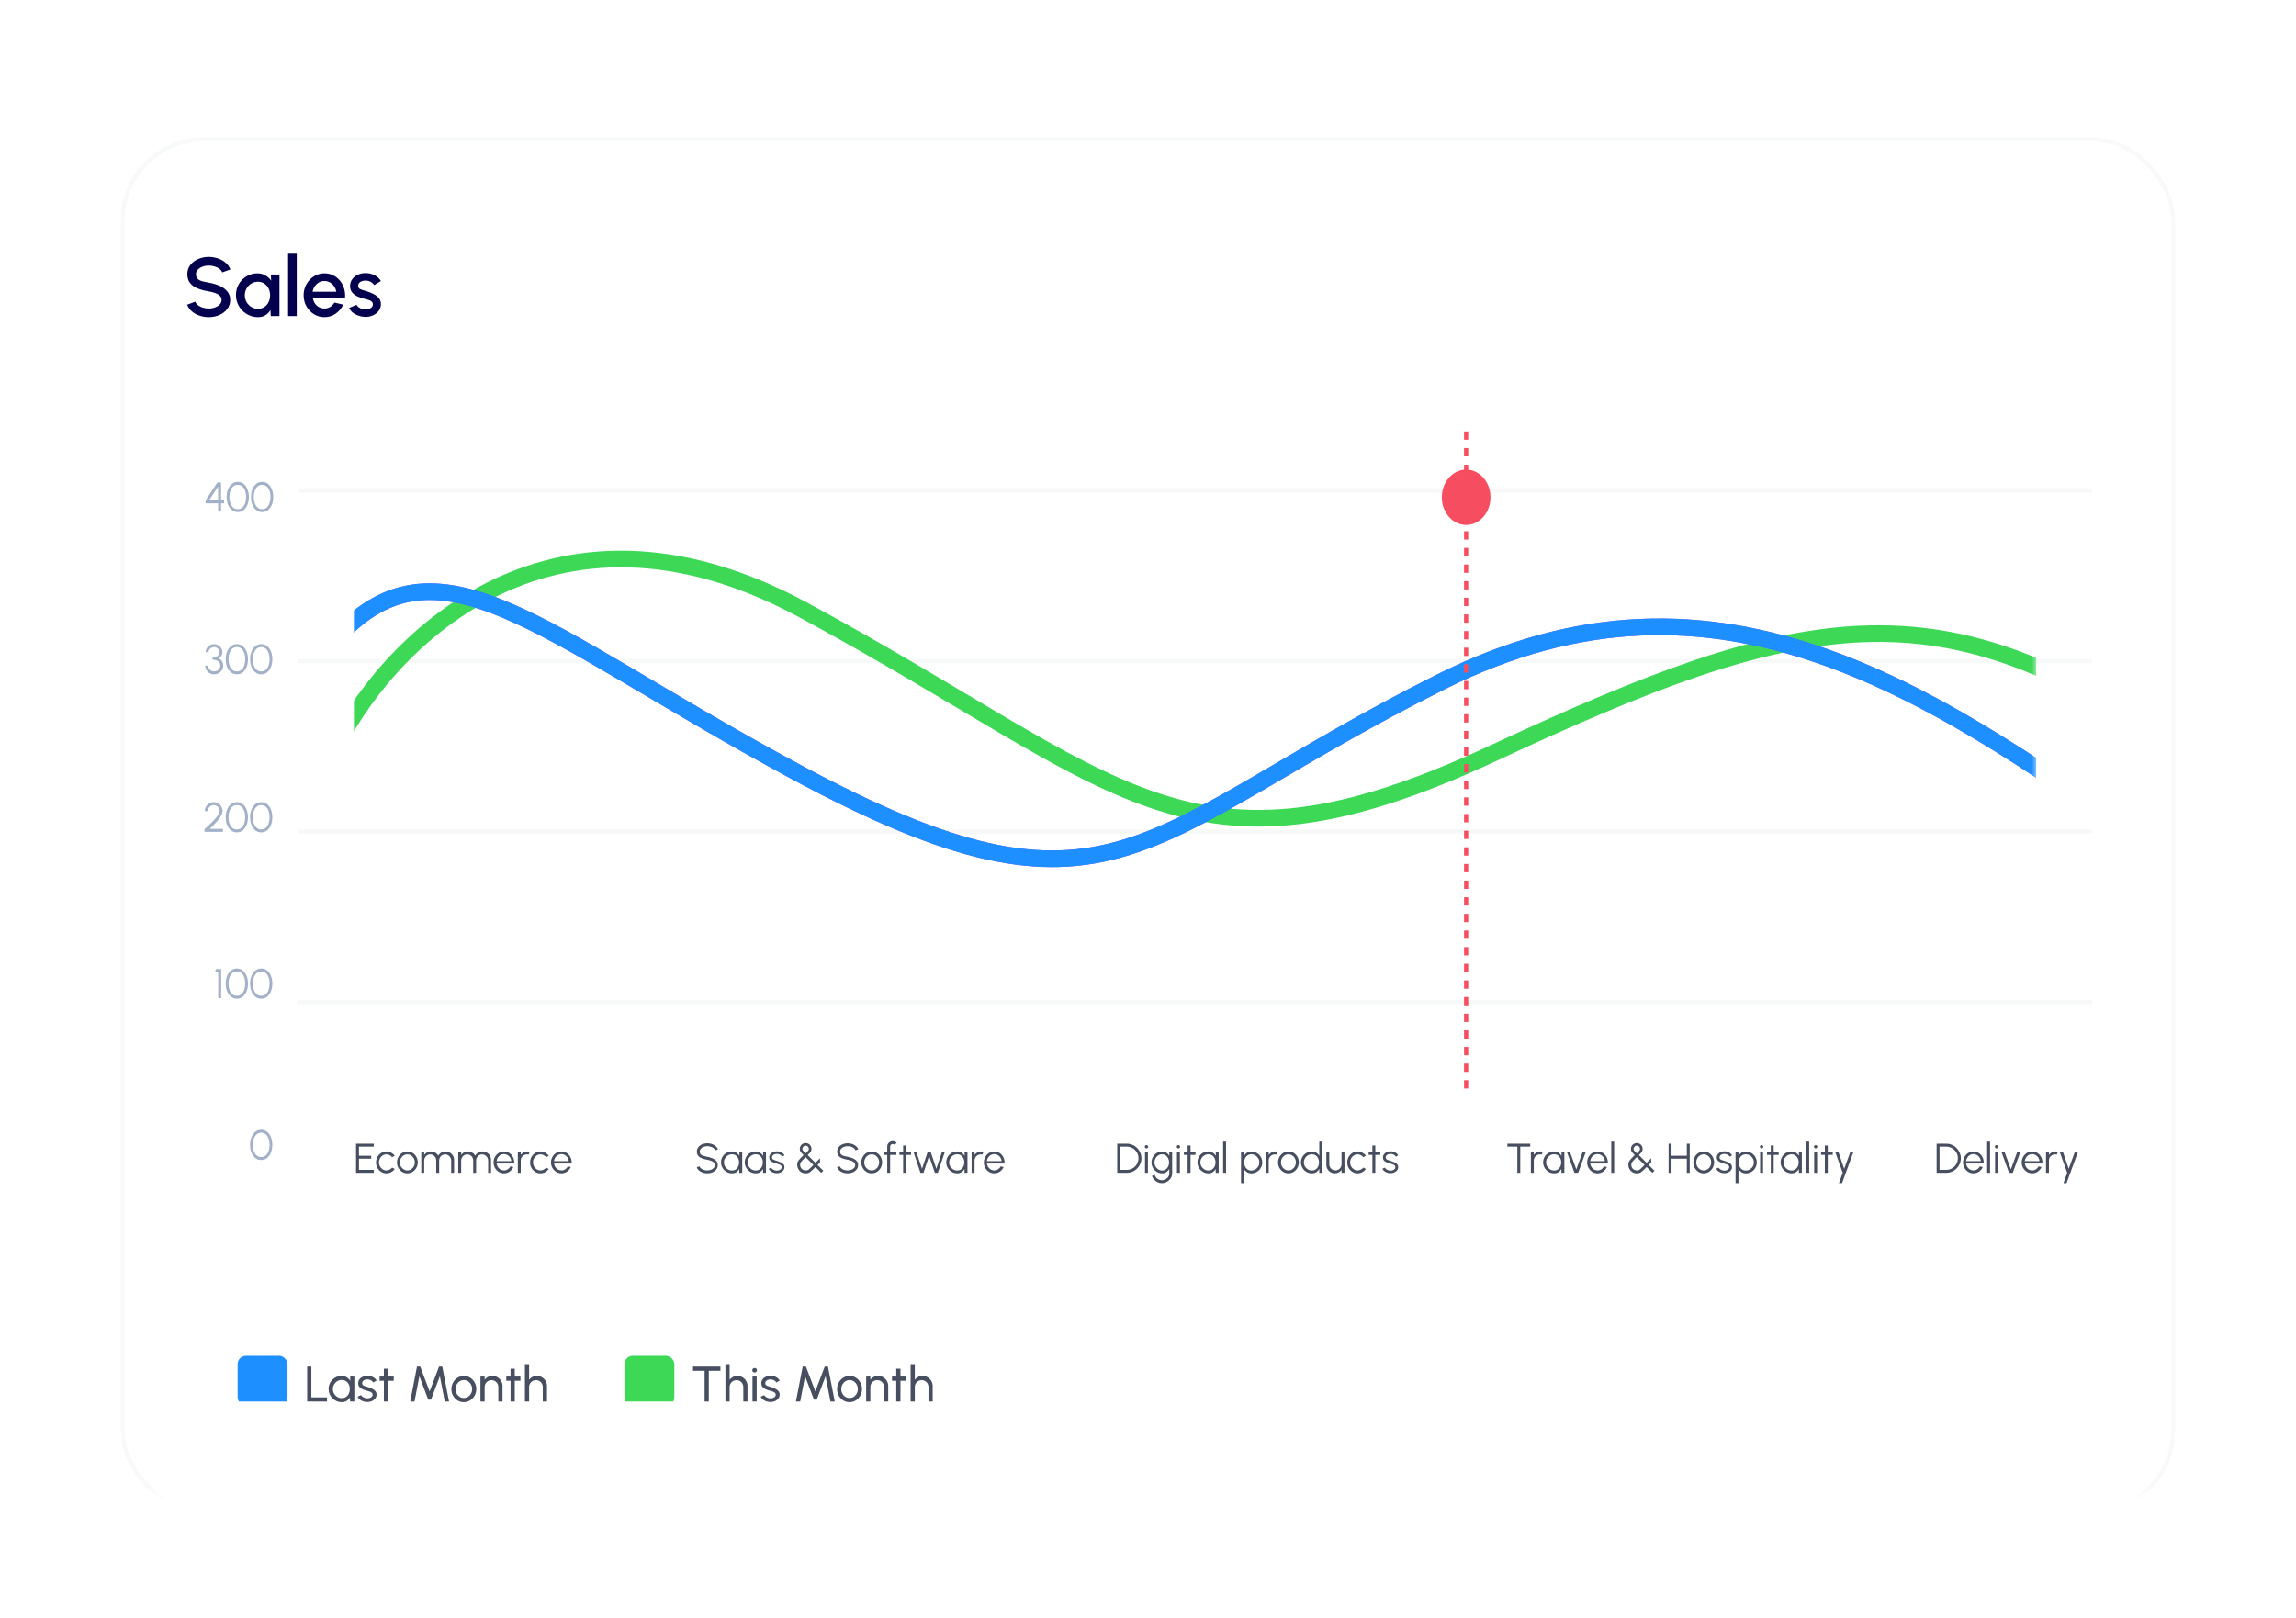 <svg width="552" height="389" viewBox="0 0 552 389" fill="none" xmlns="http://www.w3.org/2000/svg">
<g filter="url(#filter0_d_1434_38426)">
<mask id="mask0_1434_38426" style="mask-type:luminance" maskUnits="userSpaceOnUse" x="29" y="25" width="494" height="331">
<rect x="29" y="25" width="494" height="331" rx="12" fill="white"/>
</mask>
<g mask="url(#mask0_1434_38426)">
<g filter="url(#filter1_d_1434_38426)">
<rect x="29" y="25" width="494" height="331" rx="20" fill="white"/>
<rect x="29.5" y="25.5" width="493" height="330" rx="19.5" stroke="#F8F9FA"/>
</g>
</g>
<g clip-path="url(#clip0_1434_38426)">
<path d="M50.19 72.26C49.423 72.26 48.687 72.14 47.98 71.9C47.273 71.66 46.657 71.317 46.13 70.87C45.603 70.417 45.227 69.88 45 69.26L46.95 68.53C47.063 68.85 47.28 69.137 47.6 69.39C47.927 69.637 48.313 69.83 48.76 69.97C49.213 70.11 49.69 70.18 50.19 70.18C50.723 70.18 51.223 70.093 51.69 69.92C52.163 69.747 52.543 69.507 52.83 69.2C53.123 68.893 53.27 68.533 53.27 68.12C53.27 67.693 53.117 67.343 52.81 67.07C52.51 66.797 52.123 66.58 51.65 66.42C51.183 66.26 50.697 66.14 50.19 66.06C49.21 65.9 48.33 65.667 47.55 65.36C46.777 65.053 46.163 64.623 45.71 64.07C45.263 63.517 45.04 62.797 45.04 61.91C45.04 61.077 45.277 60.35 45.75 59.73C46.23 59.11 46.86 58.63 47.64 58.29C48.427 57.943 49.277 57.77 50.19 57.77C50.943 57.77 51.67 57.89 52.37 58.13C53.077 58.363 53.697 58.707 54.23 59.16C54.77 59.607 55.157 60.15 55.39 60.79L53.42 61.5C53.307 61.173 53.09 60.89 52.77 60.65C52.45 60.403 52.063 60.21 51.61 60.07C51.163 59.93 50.69 59.86 50.19 59.86C49.657 59.853 49.157 59.94 48.69 60.12C48.23 60.293 47.853 60.533 47.56 60.84C47.267 61.147 47.12 61.503 47.12 61.91C47.12 62.41 47.257 62.79 47.53 63.05C47.803 63.31 48.17 63.503 48.63 63.63C49.097 63.75 49.617 63.86 50.19 63.96C51.11 64.107 51.96 64.35 52.74 64.69C53.527 65.03 54.157 65.483 54.63 66.05C55.11 66.61 55.35 67.3 55.35 68.12C55.35 68.947 55.11 69.673 54.63 70.3C54.157 70.92 53.527 71.403 52.74 71.75C51.96 72.09 51.11 72.26 50.19 72.26ZM65.109 62H67.189V72H65.099L65.019 70.55C64.726 71.063 64.329 71.477 63.829 71.79C63.329 72.103 62.739 72.26 62.059 72.26C61.326 72.26 60.636 72.123 59.989 71.85C59.342 71.57 58.772 71.183 58.279 70.69C57.792 70.197 57.412 69.63 57.139 68.99C56.866 68.343 56.729 67.65 56.729 66.91C56.729 66.197 56.862 65.527 57.129 64.9C57.396 64.267 57.766 63.713 58.239 63.24C58.712 62.767 59.259 62.397 59.879 62.13C60.506 61.857 61.176 61.72 61.889 61.72C62.616 61.72 63.256 61.887 63.809 62.22C64.369 62.547 64.832 62.967 65.199 63.48L65.109 62ZM62.009 70.25C62.596 70.25 63.109 70.107 63.549 69.82C63.989 69.527 64.329 69.133 64.569 68.64C64.816 68.147 64.939 67.6 64.939 67C64.939 66.393 64.816 65.843 64.569 65.35C64.322 64.857 63.979 64.467 63.539 64.18C63.106 63.887 62.596 63.74 62.009 63.74C61.429 63.74 60.899 63.887 60.419 64.18C59.939 64.473 59.559 64.867 59.279 65.36C58.999 65.853 58.859 66.4 58.859 67C58.859 67.607 59.002 68.157 59.289 68.65C59.582 69.137 59.966 69.527 60.439 69.82C60.919 70.107 61.442 70.25 62.009 70.25ZM69.263 72V57H71.343V72H69.263ZM77.998 72.26C77.078 72.26 76.238 72.023 75.478 71.55C74.725 71.077 74.122 70.443 73.668 69.65C73.222 68.85 72.998 67.967 72.998 67C72.998 66.267 73.128 65.583 73.388 64.95C73.648 64.31 74.005 63.75 74.458 63.27C74.918 62.783 75.452 62.403 76.058 62.13C76.665 61.857 77.312 61.72 77.998 61.72C78.765 61.72 79.468 61.88 80.108 62.2C80.748 62.513 81.295 62.95 81.748 63.51C82.202 64.063 82.535 64.703 82.748 65.43C82.962 66.15 83.025 66.917 82.938 67.73H75.228C75.315 68.19 75.482 68.607 75.728 68.98C75.982 69.347 76.302 69.637 76.688 69.85C77.082 70.063 77.518 70.173 77.998 70.18C78.505 70.18 78.965 70.053 79.378 69.8C79.798 69.547 80.142 69.197 80.408 68.75L82.518 69.24C82.118 70.127 81.515 70.853 80.708 71.42C79.902 71.98 78.998 72.26 77.998 72.26ZM75.158 66.14H80.838C80.772 65.66 80.602 65.227 80.328 64.84C80.062 64.447 79.725 64.137 79.318 63.91C78.918 63.677 78.478 63.56 77.998 63.56C77.525 63.56 77.085 63.673 76.678 63.9C76.278 64.127 75.945 64.437 75.678 64.83C75.418 65.217 75.245 65.653 75.158 66.14ZM87.634 72.19C87.107 72.157 86.594 72.05 86.094 71.87C85.594 71.69 85.154 71.447 84.774 71.14C84.4 70.827 84.12 70.46 83.934 70.04L85.704 69.28C85.79 69.46 85.94 69.637 86.154 69.81C86.374 69.983 86.63 70.127 86.924 70.24C87.217 70.347 87.524 70.4 87.844 70.4C88.157 70.4 88.447 70.357 88.714 70.27C88.987 70.177 89.21 70.037 89.384 69.85C89.557 69.663 89.644 69.44 89.644 69.18C89.644 68.887 89.544 68.66 89.344 68.5C89.15 68.333 88.907 68.207 88.614 68.12C88.32 68.033 88.027 67.95 87.734 67.87C87.08 67.723 86.48 67.523 85.934 67.27C85.394 67.01 84.964 66.68 84.644 66.28C84.324 65.873 84.164 65.377 84.164 64.79C84.164 64.15 84.337 63.597 84.684 63.13C85.03 62.657 85.484 62.293 86.044 62.04C86.61 61.787 87.214 61.66 87.854 61.66C88.654 61.66 89.387 61.83 90.054 62.17C90.72 62.51 91.23 62.977 91.584 63.57L89.934 64.55C89.834 64.35 89.684 64.17 89.484 64.01C89.284 63.85 89.057 63.723 88.804 63.63C88.55 63.53 88.287 63.473 88.014 63.46C87.674 63.447 87.357 63.487 87.064 63.58C86.777 63.667 86.547 63.807 86.374 64C86.2 64.193 86.114 64.44 86.114 64.74C86.114 65.033 86.217 65.253 86.424 65.4C86.63 65.54 86.89 65.653 87.204 65.74C87.524 65.827 87.85 65.923 88.184 66.03C88.777 66.217 89.334 66.447 89.854 66.72C90.374 66.987 90.794 67.317 91.114 67.71C91.434 68.103 91.587 68.583 91.574 69.15C91.574 69.777 91.384 70.327 91.004 70.8C90.63 71.273 90.144 71.633 89.544 71.88C88.944 72.127 88.307 72.23 87.634 72.19Z" fill="#05004E"/>
</g>
<g clip-path="url(#clip1_1434_38426)">
<rect x="71.625" y="236.457" width="516" height="1" fill="#464E5F" fill-opacity="0.04"/>
<rect x="71.625" y="195.457" width="516" height="1" fill="#464E5F" fill-opacity="0.04"/>
<rect x="71.625" y="154.457" width="516" height="1" fill="#464E5F" fill-opacity="0.04"/>
<rect x="71.625" y="113.457" width="516" height="1" fill="#464E5F" fill-opacity="0.04"/>
</g>
<path opacity="0.7" d="M62.805 274.917C62.385 274.917 62.01 274.824 61.68 274.637C61.35 274.447 61.068 274.185 60.835 273.852C60.601 273.519 60.423 273.134 60.3 272.697C60.18 272.257 60.12 271.787 60.12 271.287C60.12 270.787 60.18 270.317 60.3 269.877C60.423 269.437 60.601 269.052 60.835 268.722C61.068 268.389 61.35 268.129 61.68 267.942C62.01 267.752 62.385 267.657 62.805 267.657C63.221 267.657 63.595 267.752 63.925 267.942C64.255 268.129 64.535 268.389 64.765 268.722C64.995 269.052 65.17 269.437 65.29 269.877C65.413 270.317 65.475 270.787 65.475 271.287C65.475 271.787 65.413 272.257 65.29 272.697C65.17 273.134 64.995 273.519 64.765 273.852C64.535 274.185 64.255 274.447 63.925 274.637C63.595 274.824 63.221 274.917 62.805 274.917ZM62.805 274.217C63.245 274.217 63.613 274.082 63.91 273.812C64.21 273.542 64.435 273.185 64.585 272.742C64.735 272.295 64.81 271.81 64.81 271.287C64.81 270.734 64.731 270.237 64.575 269.797C64.421 269.354 64.195 269.004 63.895 268.747C63.598 268.487 63.235 268.357 62.805 268.357C62.465 268.357 62.168 268.435 61.915 268.592C61.661 268.749 61.451 268.964 61.285 269.237C61.118 269.51 60.993 269.824 60.91 270.177C60.826 270.527 60.785 270.897 60.785 271.287C60.785 271.814 60.861 272.3 61.015 272.747C61.168 273.19 61.395 273.547 61.695 273.817C61.995 274.084 62.365 274.217 62.805 274.217Z" fill="#7B91B0"/>
<path opacity="0.7" d="M52.472 236.012V229.712H51.722L51.922 229.012H53.172V236.012H52.472ZM56.954 236.142C56.534 236.142 56.159 236.048 55.829 235.862C55.499 235.672 55.217 235.41 54.984 235.077C54.75 234.743 54.572 234.358 54.449 233.922C54.329 233.482 54.269 233.012 54.269 232.512C54.269 232.012 54.329 231.542 54.449 231.102C54.572 230.662 54.75 230.277 54.984 229.947C55.217 229.613 55.499 229.353 55.829 229.167C56.159 228.977 56.534 228.882 56.954 228.882C57.37 228.882 57.744 228.977 58.074 229.167C58.404 229.353 58.684 229.613 58.914 229.947C59.144 230.277 59.319 230.662 59.439 231.102C59.562 231.542 59.624 232.012 59.624 232.512C59.624 233.012 59.562 233.482 59.439 233.922C59.319 234.358 59.144 234.743 58.914 235.077C58.684 235.41 58.404 235.672 58.074 235.862C57.744 236.048 57.37 236.142 56.954 236.142ZM56.954 235.442C57.394 235.442 57.762 235.307 58.059 235.037C58.359 234.767 58.584 234.41 58.734 233.967C58.884 233.52 58.959 233.035 58.959 232.512C58.959 231.958 58.88 231.462 58.724 231.022C58.57 230.578 58.344 230.228 58.044 229.972C57.747 229.712 57.384 229.582 56.954 229.582C56.614 229.582 56.317 229.66 56.064 229.817C55.81 229.973 55.6 230.188 55.434 230.462C55.267 230.735 55.142 231.048 55.059 231.402C54.975 231.752 54.934 232.122 54.934 232.512C54.934 233.038 55.01 233.525 55.164 233.972C55.317 234.415 55.544 234.772 55.844 235.042C56.144 235.308 56.514 235.442 56.954 235.442ZM62.813 236.142C62.393 236.142 62.018 236.048 61.688 235.862C61.358 235.672 61.077 235.41 60.843 235.077C60.61 234.743 60.431 234.358 60.308 233.922C60.188 233.482 60.128 233.012 60.128 232.512C60.128 232.012 60.188 231.542 60.308 231.102C60.431 230.662 60.61 230.277 60.843 229.947C61.077 229.613 61.358 229.353 61.688 229.167C62.018 228.977 62.393 228.882 62.813 228.882C63.23 228.882 63.603 228.977 63.933 229.167C64.263 229.353 64.543 229.613 64.773 229.947C65.003 230.277 65.178 230.662 65.298 231.102C65.421 231.542 65.483 232.012 65.483 232.512C65.483 233.012 65.421 233.482 65.298 233.922C65.178 234.358 65.003 234.743 64.773 235.077C64.543 235.41 64.263 235.672 63.933 235.862C63.603 236.048 63.23 236.142 62.813 236.142ZM62.813 235.442C63.253 235.442 63.621 235.307 63.918 235.037C64.218 234.767 64.443 234.41 64.593 233.967C64.743 233.52 64.818 233.035 64.818 232.512C64.818 231.958 64.74 231.462 64.583 231.022C64.43 230.578 64.203 230.228 63.903 229.972C63.606 229.712 63.243 229.582 62.813 229.582C62.473 229.582 62.176 229.66 61.923 229.817C61.67 229.973 61.46 230.188 61.293 230.462C61.127 230.735 61.002 231.048 60.918 231.402C60.835 231.752 60.793 232.122 60.793 232.512C60.793 233.038 60.87 233.525 61.023 233.972C61.176 234.415 61.403 234.772 61.703 235.042C62.003 235.308 62.373 235.442 62.813 235.442Z" fill="#7B91B0"/>
<path opacity="0.7" d="M49.169 196.012V195.392C49.443 195.138 49.743 194.862 50.069 194.562C50.396 194.258 50.719 193.947 51.039 193.627C51.363 193.303 51.658 192.985 51.925 192.672C52.191 192.355 52.404 192.057 52.565 191.777C52.728 191.493 52.809 191.243 52.809 191.027C52.809 190.763 52.745 190.523 52.614 190.307C52.488 190.087 52.316 189.912 52.099 189.782C51.886 189.648 51.648 189.582 51.385 189.582C51.121 189.582 50.88 189.648 50.66 189.782C50.443 189.912 50.27 190.087 50.139 190.307C50.01 190.523 49.944 190.763 49.944 191.027H49.245C49.245 190.627 49.341 190.265 49.535 189.942C49.731 189.618 49.991 189.362 50.315 189.172C50.638 188.978 50.995 188.882 51.385 188.882C51.775 188.882 52.13 188.978 52.45 189.172C52.773 189.365 53.029 189.623 53.219 189.947C53.413 190.27 53.51 190.63 53.51 191.027C53.51 191.263 53.446 191.523 53.319 191.807C53.196 192.087 53.028 192.378 52.815 192.682C52.601 192.982 52.361 193.285 52.094 193.592C51.828 193.898 51.55 194.198 51.26 194.492C50.969 194.782 50.688 195.055 50.414 195.312H53.614V196.012H49.169ZM56.95 196.142C56.53 196.142 56.155 196.048 55.825 195.862C55.495 195.672 55.213 195.41 54.98 195.077C54.746 194.743 54.568 194.358 54.445 193.922C54.325 193.482 54.265 193.012 54.265 192.512C54.265 192.012 54.325 191.542 54.445 191.102C54.568 190.662 54.746 190.277 54.98 189.947C55.213 189.613 55.495 189.353 55.825 189.167C56.155 188.977 56.53 188.882 56.95 188.882C57.367 188.882 57.74 188.977 58.07 189.167C58.4 189.353 58.68 189.613 58.91 189.947C59.14 190.277 59.315 190.662 59.435 191.102C59.558 191.542 59.62 192.012 59.62 192.512C59.62 193.012 59.558 193.482 59.435 193.922C59.315 194.358 59.14 194.743 58.91 195.077C58.68 195.41 58.4 195.672 58.07 195.862C57.74 196.048 57.367 196.142 56.95 196.142ZM56.95 195.442C57.39 195.442 57.758 195.307 58.055 195.037C58.355 194.767 58.58 194.41 58.73 193.967C58.88 193.52 58.955 193.035 58.955 192.512C58.955 191.958 58.877 191.462 58.72 191.022C58.566 190.578 58.34 190.228 58.04 189.972C57.743 189.712 57.38 189.582 56.95 189.582C56.61 189.582 56.313 189.66 56.06 189.817C55.806 189.973 55.596 190.188 55.43 190.462C55.263 190.735 55.138 191.048 55.055 191.402C54.971 191.752 54.93 192.122 54.93 192.512C54.93 193.038 55.007 193.525 55.16 193.972C55.313 194.415 55.54 194.772 55.84 195.042C56.14 195.308 56.51 195.442 56.95 195.442ZM62.809 196.142C62.389 196.142 62.014 196.048 61.684 195.862C61.354 195.672 61.072 195.41 60.839 195.077C60.606 194.743 60.428 194.358 60.304 193.922C60.184 193.482 60.124 193.012 60.124 192.512C60.124 192.012 60.184 191.542 60.304 191.102C60.428 190.662 60.606 190.277 60.839 189.947C61.072 189.613 61.354 189.353 61.684 189.167C62.014 188.977 62.389 188.882 62.809 188.882C63.226 188.882 63.599 188.977 63.929 189.167C64.259 189.353 64.539 189.613 64.769 189.947C64.999 190.277 65.174 190.662 65.294 191.102C65.418 191.542 65.479 192.012 65.479 192.512C65.479 193.012 65.418 193.482 65.294 193.922C65.174 194.358 64.999 194.743 64.769 195.077C64.539 195.41 64.259 195.672 63.929 195.862C63.599 196.048 63.226 196.142 62.809 196.142ZM62.809 195.442C63.249 195.442 63.617 195.307 63.914 195.037C64.214 194.767 64.439 194.41 64.589 193.967C64.739 193.52 64.814 193.035 64.814 192.512C64.814 191.958 64.736 191.462 64.579 191.022C64.426 190.578 64.199 190.228 63.899 189.972C63.602 189.712 63.239 189.582 62.809 189.582C62.469 189.582 62.172 189.66 61.919 189.817C61.666 189.973 61.456 190.188 61.289 190.462C61.123 190.735 60.998 191.048 60.914 191.402C60.831 191.752 60.789 192.122 60.789 192.512C60.789 193.038 60.866 193.525 61.019 193.972C61.172 194.415 61.399 194.772 61.699 195.042C61.999 195.308 62.369 195.442 62.809 195.442Z" fill="#7B91B0"/>
<path opacity="0.7" d="M51.512 158.142C51.085 158.142 50.71 158.048 50.387 157.862C50.063 157.672 49.81 157.418 49.627 157.102C49.447 156.785 49.357 156.435 49.357 156.052H50.057C50.057 156.305 50.115 156.538 50.232 156.752C50.352 156.962 50.52 157.13 50.737 157.257C50.953 157.38 51.212 157.442 51.512 157.442C51.765 157.442 52.002 157.38 52.222 157.257C52.445 157.13 52.625 156.962 52.762 156.752C52.902 156.538 52.972 156.305 52.972 156.052C52.972 155.735 52.892 155.472 52.732 155.262C52.572 155.048 52.352 154.89 52.072 154.787C51.792 154.68 51.472 154.627 51.112 154.627V154.047C51.608 154.047 52.007 153.942 52.307 153.732C52.61 153.518 52.762 153.207 52.762 152.797C52.762 152.573 52.7 152.37 52.577 152.187C52.457 152.003 52.298 151.857 52.102 151.747C51.908 151.633 51.7 151.577 51.477 151.577C51.253 151.577 51.038 151.633 50.832 151.747C50.628 151.857 50.462 152.003 50.332 152.187C50.205 152.37 50.142 152.573 50.142 152.797H49.442C49.442 152.533 49.497 152.287 49.607 152.057C49.717 151.823 49.867 151.618 50.057 151.442C50.247 151.265 50.463 151.127 50.707 151.027C50.95 150.927 51.205 150.877 51.472 150.877C51.822 150.877 52.147 150.963 52.447 151.137C52.75 151.31 52.995 151.542 53.182 151.832C53.368 152.122 53.462 152.443 53.462 152.797C53.462 153.14 53.373 153.45 53.197 153.727C53.02 154.003 52.782 154.198 52.482 154.312C52.742 154.398 52.96 154.53 53.137 154.707C53.313 154.88 53.447 155.082 53.537 155.312C53.627 155.542 53.672 155.788 53.672 156.052C53.672 156.435 53.572 156.785 53.372 157.102C53.172 157.418 52.907 157.672 52.577 157.862C52.25 158.048 51.895 158.142 51.512 158.142ZM56.954 158.142C56.534 158.142 56.159 158.048 55.829 157.862C55.499 157.672 55.217 157.41 54.984 157.077C54.75 156.743 54.572 156.358 54.449 155.922C54.329 155.482 54.269 155.012 54.269 154.512C54.269 154.012 54.329 153.542 54.449 153.102C54.572 152.662 54.75 152.277 54.984 151.947C55.217 151.613 55.499 151.353 55.829 151.167C56.159 150.977 56.534 150.882 56.954 150.882C57.37 150.882 57.744 150.977 58.074 151.167C58.404 151.353 58.684 151.613 58.914 151.947C59.144 152.277 59.319 152.662 59.439 153.102C59.562 153.542 59.624 154.012 59.624 154.512C59.624 155.012 59.562 155.482 59.439 155.922C59.319 156.358 59.144 156.743 58.914 157.077C58.684 157.41 58.404 157.672 58.074 157.862C57.744 158.048 57.37 158.142 56.954 158.142ZM56.954 157.442C57.394 157.442 57.762 157.307 58.059 157.037C58.359 156.767 58.584 156.41 58.734 155.967C58.884 155.52 58.959 155.035 58.959 154.512C58.959 153.958 58.88 153.462 58.724 153.022C58.57 152.578 58.344 152.228 58.044 151.972C57.747 151.712 57.384 151.582 56.954 151.582C56.614 151.582 56.317 151.66 56.064 151.817C55.81 151.973 55.6 152.188 55.434 152.462C55.267 152.735 55.142 153.048 55.059 153.402C54.975 153.752 54.934 154.122 54.934 154.512C54.934 155.038 55.01 155.525 55.164 155.972C55.317 156.415 55.544 156.772 55.844 157.042C56.144 157.308 56.514 157.442 56.954 157.442ZM62.813 158.142C62.393 158.142 62.018 158.048 61.688 157.862C61.358 157.672 61.077 157.41 60.843 157.077C60.61 156.743 60.431 156.358 60.308 155.922C60.188 155.482 60.128 155.012 60.128 154.512C60.128 154.012 60.188 153.542 60.308 153.102C60.431 152.662 60.61 152.277 60.843 151.947C61.077 151.613 61.358 151.353 61.688 151.167C62.018 150.977 62.393 150.882 62.813 150.882C63.23 150.882 63.603 150.977 63.933 151.167C64.263 151.353 64.543 151.613 64.773 151.947C65.003 152.277 65.178 152.662 65.298 153.102C65.421 153.542 65.483 154.012 65.483 154.512C65.483 155.012 65.421 155.482 65.298 155.922C65.178 156.358 65.003 156.743 64.773 157.077C64.543 157.41 64.263 157.672 63.933 157.862C63.603 158.048 63.23 158.142 62.813 158.142ZM62.813 157.442C63.253 157.442 63.621 157.307 63.918 157.037C64.218 156.767 64.443 156.41 64.593 155.967C64.743 155.52 64.818 155.035 64.818 154.512C64.818 153.958 64.74 153.462 64.583 153.022C64.43 152.578 64.203 152.228 63.903 151.972C63.606 151.712 63.243 151.582 62.813 151.582C62.473 151.582 62.176 151.66 61.923 151.817C61.67 151.973 61.46 152.188 61.293 152.462C61.127 152.735 61.002 153.048 60.918 153.402C60.835 153.752 60.793 154.122 60.793 154.512C60.793 155.038 60.87 155.525 61.023 155.972C61.176 156.415 61.403 156.772 61.703 157.042C62.003 157.308 62.373 157.442 62.813 157.442Z" fill="#7B91B0"/>
<path opacity="0.7" d="M52.447 119V117.035H49.427V116.325L52.267 112H53.147V116.335H53.882V117.035H53.147V119H52.447ZM50.257 116.325L52.447 116.335L52.432 113L50.257 116.325ZM57.169 119.13C56.749 119.13 56.374 119.037 56.044 118.85C55.714 118.66 55.432 118.398 55.199 118.065C54.965 117.732 54.787 117.347 54.664 116.91C54.544 116.47 54.484 116 54.484 115.5C54.484 115 54.544 114.53 54.664 114.09C54.787 113.65 54.965 113.265 55.199 112.935C55.432 112.602 55.714 112.342 56.044 112.155C56.374 111.965 56.749 111.87 57.169 111.87C57.585 111.87 57.959 111.965 58.289 112.155C58.619 112.342 58.899 112.602 59.129 112.935C59.359 113.265 59.534 113.65 59.654 114.09C59.777 114.53 59.839 115 59.839 115.5C59.839 116 59.777 116.47 59.654 116.91C59.534 117.347 59.359 117.732 59.129 118.065C58.899 118.398 58.619 118.66 58.289 118.85C57.959 119.037 57.585 119.13 57.169 119.13ZM57.169 118.43C57.609 118.43 57.977 118.295 58.274 118.025C58.574 117.755 58.799 117.398 58.949 116.955C59.099 116.508 59.174 116.023 59.174 115.5C59.174 114.947 59.095 114.45 58.939 114.01C58.785 113.567 58.559 113.217 58.259 112.96C57.962 112.7 57.599 112.57 57.169 112.57C56.829 112.57 56.532 112.648 56.279 112.805C56.025 112.962 55.815 113.177 55.649 113.45C55.482 113.723 55.357 114.037 55.274 114.39C55.19 114.74 55.149 115.11 55.149 115.5C55.149 116.027 55.225 116.513 55.379 116.96C55.532 117.403 55.759 117.76 56.059 118.03C56.359 118.297 56.729 118.43 57.169 118.43ZM63.028 119.13C62.608 119.13 62.233 119.037 61.903 118.85C61.573 118.66 61.291 118.398 61.058 118.065C60.825 117.732 60.646 117.347 60.523 116.91C60.403 116.47 60.343 116 60.343 115.5C60.343 115 60.403 114.53 60.523 114.09C60.646 113.65 60.825 113.265 61.058 112.935C61.291 112.602 61.573 112.342 61.903 112.155C62.233 111.965 62.608 111.87 63.028 111.87C63.445 111.87 63.818 111.965 64.148 112.155C64.478 112.342 64.758 112.602 64.988 112.935C65.218 113.265 65.393 113.65 65.513 114.09C65.636 114.53 65.698 115 65.698 115.5C65.698 116 65.636 116.47 65.513 116.91C65.393 117.347 65.218 117.732 64.988 118.065C64.758 118.398 64.478 118.66 64.148 118.85C63.818 119.037 63.445 119.13 63.028 119.13ZM63.028 118.43C63.468 118.43 63.836 118.295 64.133 118.025C64.433 117.755 64.658 117.398 64.808 116.955C64.958 116.508 65.033 116.023 65.033 115.5C65.033 114.947 64.955 114.45 64.798 114.01C64.645 113.567 64.418 113.217 64.118 112.96C63.821 112.7 63.458 112.57 63.028 112.57C62.688 112.57 62.391 112.648 62.138 112.805C61.885 112.962 61.675 113.177 61.508 113.45C61.341 113.723 61.216 114.037 61.133 114.39C61.05 114.74 61.008 115.11 61.008 115.5C61.008 116.027 61.085 116.513 61.238 116.96C61.391 117.403 61.618 117.76 61.918 118.03C62.218 118.297 62.588 118.43 63.028 118.43Z" fill="#7B91B0"/>
<path d="M85.6 278V271H89.86V271.7H86.3V273.9H89.245V274.6H86.3V277.3H89.86V278H85.6ZM94.277 276.745L94.902 277.085C94.676 277.402 94.387 277.655 94.037 277.845C93.691 278.035 93.314 278.13 92.907 278.13C92.447 278.13 92.027 278.012 91.647 277.775C91.271 277.538 90.969 277.222 90.742 276.825C90.519 276.425 90.407 275.983 90.407 275.5C90.407 275.133 90.472 274.792 90.602 274.475C90.732 274.155 90.911 273.875 91.137 273.635C91.367 273.392 91.634 273.202 91.937 273.065C92.241 272.928 92.564 272.86 92.907 272.86C93.314 272.86 93.691 272.955 94.037 273.145C94.387 273.335 94.676 273.59 94.902 273.91L94.277 274.245C94.104 274.025 93.896 273.857 93.652 273.74C93.409 273.62 93.161 273.56 92.907 273.56C92.571 273.56 92.266 273.65 91.992 273.83C91.719 274.007 91.502 274.242 91.342 274.535C91.186 274.828 91.107 275.15 91.107 275.5C91.107 275.85 91.187 276.172 91.347 276.465C91.511 276.758 91.729 276.993 92.002 277.17C92.276 277.343 92.577 277.43 92.907 277.43C93.181 277.43 93.437 277.367 93.677 277.24C93.917 277.113 94.117 276.948 94.277 276.745ZM97.937 278.13C97.477 278.13 97.057 278.012 96.677 277.775C96.3 277.538 95.998 277.222 95.772 276.825C95.548 276.425 95.437 275.983 95.437 275.5C95.437 275.133 95.502 274.792 95.632 274.475C95.762 274.155 95.94 273.875 96.167 273.635C96.397 273.392 96.663 273.202 96.967 273.065C97.27 272.928 97.593 272.86 97.937 272.86C98.397 272.86 98.815 272.978 99.192 273.215C99.572 273.452 99.873 273.77 100.097 274.17C100.323 274.57 100.437 275.013 100.437 275.5C100.437 275.863 100.372 276.203 100.242 276.52C100.112 276.837 99.932 277.117 99.702 277.36C99.475 277.6 99.21 277.788 98.907 277.925C98.607 278.062 98.283 278.13 97.937 278.13ZM97.937 277.43C98.277 277.43 98.582 277.342 98.852 277.165C99.125 276.985 99.34 276.748 99.497 276.455C99.657 276.162 99.737 275.843 99.737 275.5C99.737 275.15 99.657 274.828 99.497 274.535C99.337 274.238 99.12 274.002 98.847 273.825C98.577 273.648 98.273 273.56 97.937 273.56C97.597 273.56 97.29 273.65 97.017 273.83C96.747 274.007 96.532 274.242 96.372 274.535C96.215 274.828 96.137 275.15 96.137 275.5C96.137 275.86 96.218 276.187 96.382 276.48C96.545 276.77 96.763 277.002 97.037 277.175C97.31 277.345 97.61 277.43 97.937 277.43ZM101.284 278V273H101.984V273.69C102.164 273.437 102.394 273.235 102.674 273.085C102.954 272.935 103.26 272.86 103.594 272.86C103.97 272.86 104.315 272.953 104.629 273.14C104.942 273.323 105.187 273.568 105.364 273.875C105.54 273.568 105.784 273.323 106.094 273.14C106.404 272.953 106.747 272.86 107.124 272.86C107.5 272.86 107.844 272.952 108.154 273.135C108.464 273.318 108.71 273.565 108.894 273.875C109.077 274.185 109.169 274.528 109.169 274.905V278H108.469V275.06C108.469 274.793 108.404 274.547 108.274 274.32C108.144 274.093 107.969 273.912 107.749 273.775C107.532 273.635 107.29 273.565 107.024 273.565C106.757 273.565 106.514 273.63 106.294 273.76C106.077 273.887 105.904 274.063 105.774 274.29C105.644 274.513 105.579 274.77 105.579 275.06V278H104.879V275.06C104.879 274.77 104.814 274.513 104.684 274.29C104.554 274.063 104.379 273.887 104.159 273.76C103.939 273.63 103.695 273.565 103.429 273.565C103.165 273.565 102.924 273.635 102.704 273.775C102.484 273.912 102.309 274.093 102.179 274.32C102.049 274.547 101.984 274.793 101.984 275.06V278H101.284ZM110.17 278V273H110.87V273.69C111.05 273.437 111.28 273.235 111.56 273.085C111.84 272.935 112.147 272.86 112.48 272.86C112.857 272.86 113.202 272.953 113.515 273.14C113.829 273.323 114.074 273.568 114.25 273.875C114.427 273.568 114.67 273.323 114.98 273.14C115.29 272.953 115.634 272.86 116.01 272.86C116.387 272.86 116.73 272.952 117.04 273.135C117.35 273.318 117.597 273.565 117.78 273.875C117.964 274.185 118.055 274.528 118.055 274.905V278H117.355V275.06C117.355 274.793 117.29 274.547 117.16 274.32C117.03 274.093 116.855 273.912 116.635 273.775C116.419 273.635 116.177 273.565 115.91 273.565C115.644 273.565 115.4 273.63 115.18 273.76C114.964 273.887 114.79 274.063 114.66 274.29C114.53 274.513 114.465 274.77 114.465 275.06V278H113.765V275.06C113.765 274.77 113.7 274.513 113.57 274.29C113.44 274.063 113.265 273.887 113.045 273.76C112.825 273.63 112.582 273.565 112.315 273.565C112.052 273.565 111.81 273.635 111.59 273.775C111.37 273.912 111.195 274.093 111.065 274.32C110.935 274.547 110.87 274.793 110.87 275.06V278H110.17ZM121.159 278.13C120.699 278.13 120.279 278.012 119.899 277.775C119.523 277.538 119.221 277.222 118.994 276.825C118.771 276.425 118.659 275.983 118.659 275.5C118.659 275.133 118.724 274.792 118.854 274.475C118.984 274.155 119.163 273.875 119.389 273.635C119.619 273.392 119.886 273.202 120.189 273.065C120.493 272.928 120.816 272.86 121.159 272.86C121.529 272.86 121.869 272.933 122.179 273.08C122.493 273.227 122.761 273.432 122.984 273.695C123.211 273.958 123.381 274.267 123.494 274.62C123.611 274.973 123.659 275.355 123.639 275.765H119.399C119.439 276.082 119.539 276.365 119.699 276.615C119.863 276.865 120.069 277.063 120.319 277.21C120.573 277.353 120.853 277.427 121.159 277.43C121.493 277.43 121.793 277.343 122.059 277.17C122.329 276.997 122.546 276.758 122.709 276.455L123.419 276.62C123.219 277.063 122.918 277.427 122.514 277.71C122.111 277.99 121.659 278.13 121.159 278.13ZM119.379 275.2H122.934C122.911 274.89 122.816 274.607 122.649 274.35C122.486 274.09 122.274 273.883 122.014 273.73C121.754 273.573 121.469 273.495 121.159 273.495C120.849 273.495 120.566 273.572 120.309 273.725C120.053 273.875 119.843 274.08 119.679 274.34C119.516 274.597 119.416 274.883 119.379 275.2ZM124.496 278V273H125.196V273.69C125.373 273.437 125.603 273.235 125.886 273.085C126.17 272.935 126.478 272.86 126.811 272.86C127.005 272.86 127.191 272.885 127.371 272.935L127.086 273.63C126.946 273.587 126.81 273.565 126.676 273.565C126.406 273.565 126.158 273.632 125.931 273.765C125.708 273.898 125.53 274.077 125.396 274.3C125.263 274.523 125.196 274.772 125.196 275.045V278H124.496ZM131.309 276.745L131.934 277.085C131.707 277.402 131.419 277.655 131.069 277.845C130.722 278.035 130.345 278.13 129.939 278.13C129.479 278.13 129.059 278.012 128.679 277.775C128.302 277.538 128 277.222 127.774 276.825C127.55 276.425 127.439 275.983 127.439 275.5C127.439 275.133 127.504 274.792 127.634 274.475C127.764 274.155 127.942 273.875 128.169 273.635C128.399 273.392 128.665 273.202 128.969 273.065C129.272 272.928 129.595 272.86 129.939 272.86C130.345 272.86 130.722 272.955 131.069 273.145C131.419 273.335 131.707 273.59 131.934 273.91L131.309 274.245C131.135 274.025 130.927 273.857 130.684 273.74C130.44 273.62 130.192 273.56 129.939 273.56C129.602 273.56 129.297 273.65 129.024 273.83C128.75 274.007 128.534 274.242 128.374 274.535C128.217 274.828 128.139 275.15 128.139 275.5C128.139 275.85 128.219 276.172 128.379 276.465C128.542 276.758 128.76 276.993 129.034 277.17C129.307 277.343 129.609 277.43 129.939 277.43C130.212 277.43 130.469 277.367 130.709 277.24C130.949 277.113 131.149 276.948 131.309 276.745ZM134.968 278.13C134.508 278.13 134.088 278.012 133.708 277.775C133.331 277.538 133.03 277.222 132.803 276.825C132.58 276.425 132.468 275.983 132.468 275.5C132.468 275.133 132.533 274.792 132.663 274.475C132.793 274.155 132.971 273.875 133.198 273.635C133.428 273.392 133.695 273.202 133.998 273.065C134.301 272.928 134.625 272.86 134.968 272.86C135.338 272.86 135.678 272.933 135.988 273.08C136.301 273.227 136.57 273.432 136.793 273.695C137.02 273.958 137.19 274.267 137.303 274.62C137.42 274.973 137.468 275.355 137.448 275.765H133.208C133.248 276.082 133.348 276.365 133.508 276.615C133.671 276.865 133.878 277.063 134.128 277.21C134.381 277.353 134.661 277.427 134.968 277.43C135.301 277.43 135.601 277.343 135.868 277.17C136.138 276.997 136.355 276.758 136.518 276.455L137.228 276.62C137.028 277.063 136.726 277.427 136.323 277.71C135.92 277.99 135.468 278.13 134.968 278.13ZM133.188 275.2H136.743C136.72 274.89 136.625 274.607 136.458 274.35C136.295 274.09 136.083 273.883 135.823 273.73C135.563 273.573 135.278 273.495 134.968 273.495C134.658 273.495 134.375 273.572 134.118 273.725C133.861 273.875 133.651 274.08 133.488 274.34C133.325 274.597 133.225 274.883 133.188 275.2Z" fill="#464E5F"/>
<path d="M170.045 278.13C169.672 278.13 169.31 278.072 168.96 277.955C168.613 277.838 168.31 277.672 168.05 277.455C167.79 277.238 167.607 276.98 167.5 276.68L168.155 276.435C168.228 276.642 168.362 276.82 168.555 276.97C168.752 277.117 168.98 277.23 169.24 277.31C169.503 277.39 169.772 277.43 170.045 277.43C170.365 277.43 170.663 277.377 170.94 277.27C171.217 277.163 171.44 277.015 171.61 276.825C171.78 276.632 171.865 276.405 171.865 276.145C171.865 275.882 171.777 275.665 171.6 275.495C171.423 275.325 171.195 275.192 170.915 275.095C170.638 274.995 170.348 274.918 170.045 274.865C169.568 274.782 169.14 274.668 168.76 274.525C168.383 274.382 168.085 274.18 167.865 273.92C167.645 273.657 167.535 273.31 167.535 272.88C167.535 272.477 167.652 272.127 167.885 271.83C168.118 271.533 168.425 271.303 168.805 271.14C169.188 270.977 169.602 270.895 170.045 270.895C170.408 270.895 170.763 270.952 171.11 271.065C171.457 271.178 171.762 271.343 172.025 271.56C172.292 271.777 172.483 272.042 172.6 272.355L171.935 272.595C171.862 272.385 171.727 272.207 171.53 272.06C171.337 271.91 171.11 271.797 170.85 271.72C170.59 271.64 170.322 271.6 170.045 271.6C169.728 271.597 169.432 271.65 169.155 271.76C168.882 271.867 168.66 272.017 168.49 272.21C168.32 272.4 168.235 272.623 168.235 272.88C168.235 273.18 168.313 273.412 168.47 273.575C168.63 273.735 168.847 273.855 169.12 273.935C169.393 274.015 169.702 274.087 170.045 274.15C170.492 274.227 170.907 274.347 171.29 274.51C171.673 274.67 171.982 274.885 172.215 275.155C172.448 275.422 172.565 275.752 172.565 276.145C172.565 276.545 172.448 276.895 172.215 277.195C171.982 277.492 171.673 277.722 171.29 277.885C170.91 278.048 170.495 278.13 170.045 278.13ZM177.745 273H178.445V278H177.745L177.72 277.07C177.557 277.387 177.328 277.643 177.035 277.84C176.742 278.033 176.392 278.13 175.985 278.13C175.618 278.13 175.275 278.062 174.955 277.925C174.635 277.785 174.353 277.593 174.11 277.35C173.867 277.107 173.677 276.825 173.54 276.505C173.403 276.185 173.335 275.842 173.335 275.475C173.335 275.115 173.402 274.777 173.535 274.46C173.672 274.143 173.858 273.865 174.095 273.625C174.335 273.385 174.612 273.198 174.925 273.065C175.242 272.928 175.58 272.86 175.94 272.86C176.357 272.86 176.72 272.96 177.03 273.16C177.34 273.357 177.587 273.615 177.77 273.935L177.745 273ZM175.97 277.45C176.327 277.45 176.633 277.363 176.89 277.19C177.147 277.013 177.343 276.777 177.48 276.48C177.62 276.183 177.69 275.857 177.69 275.5C177.69 275.133 177.62 274.803 177.48 274.51C177.34 274.213 177.142 273.978 176.885 273.805C176.628 273.632 176.323 273.545 175.97 273.545C175.617 273.545 175.293 273.633 175 273.81C174.71 273.983 174.478 274.218 174.305 274.515C174.135 274.812 174.05 275.14 174.05 275.5C174.05 275.863 174.138 276.193 174.315 276.49C174.492 276.783 174.725 277.017 175.015 277.19C175.308 277.363 175.627 277.45 175.97 277.45ZM183.458 273H184.158V278H183.458L183.433 277.07C183.27 277.387 183.041 277.643 182.748 277.84C182.455 278.033 182.105 278.13 181.698 278.13C181.331 278.13 180.988 278.062 180.668 277.925C180.348 277.785 180.066 277.593 179.823 277.35C179.58 277.107 179.39 276.825 179.253 276.505C179.116 276.185 179.048 275.842 179.048 275.475C179.048 275.115 179.115 274.777 179.248 274.46C179.385 274.143 179.571 273.865 179.808 273.625C180.048 273.385 180.325 273.198 180.638 273.065C180.955 272.928 181.293 272.86 181.653 272.86C182.07 272.86 182.433 272.96 182.743 273.16C183.053 273.357 183.3 273.615 183.483 273.935L183.458 273ZM181.683 277.45C182.04 277.45 182.346 277.363 182.603 277.19C182.86 277.013 183.056 276.777 183.193 276.48C183.333 276.183 183.403 275.857 183.403 275.5C183.403 275.133 183.333 274.803 183.193 274.51C183.053 274.213 182.855 273.978 182.598 273.805C182.341 273.632 182.036 273.545 181.683 273.545C181.33 273.545 181.006 273.633 180.713 273.81C180.423 273.983 180.191 274.218 180.018 274.515C179.848 274.812 179.763 275.14 179.763 275.5C179.763 275.863 179.851 276.193 180.028 276.49C180.205 276.783 180.438 277.017 180.728 277.19C181.021 277.363 181.34 277.45 181.683 277.45ZM186.704 278.095C186.43 278.088 186.164 278.038 185.904 277.945C185.644 277.852 185.417 277.725 185.224 277.565C185.03 277.405 184.892 277.223 184.809 277.02L185.414 276.76C185.467 276.89 185.565 277.01 185.709 277.12C185.855 277.227 186.022 277.313 186.209 277.38C186.395 277.443 186.58 277.475 186.764 277.475C186.967 277.475 187.157 277.442 187.334 277.375C187.51 277.308 187.654 277.213 187.764 277.09C187.877 276.963 187.934 276.815 187.934 276.645C187.934 276.462 187.874 276.318 187.754 276.215C187.634 276.108 187.482 276.025 187.299 275.965C187.115 275.902 186.927 275.842 186.734 275.785C186.38 275.688 186.069 275.582 185.799 275.465C185.529 275.348 185.317 275.2 185.164 275.02C185.014 274.837 184.939 274.602 184.939 274.315C184.939 274.012 185.024 273.75 185.194 273.53C185.367 273.307 185.592 273.135 185.869 273.015C186.149 272.892 186.447 272.83 186.764 272.83C187.17 272.83 187.54 272.918 187.874 273.095C188.21 273.272 188.454 273.507 188.604 273.8L188.039 274.135C187.979 273.998 187.884 273.88 187.754 273.78C187.624 273.68 187.475 273.602 187.309 273.545C187.145 273.488 186.979 273.458 186.809 273.455C186.595 273.452 186.397 273.483 186.214 273.55C186.03 273.613 185.882 273.708 185.769 273.835C185.659 273.962 185.604 274.117 185.604 274.3C185.604 274.483 185.659 274.623 185.769 274.72C185.879 274.813 186.027 274.89 186.214 274.95C186.404 275.007 186.617 275.073 186.854 275.15C187.157 275.247 187.442 275.357 187.709 275.48C187.975 275.603 188.19 275.757 188.354 275.94C188.517 276.123 188.597 276.355 188.594 276.635C188.594 276.935 188.504 277.197 188.324 277.42C188.144 277.643 187.91 277.815 187.624 277.935C187.337 278.052 187.03 278.105 186.704 278.095ZM193.683 278.13C193.286 278.13 192.934 278.035 192.628 277.845C192.324 277.652 192.086 277.4 191.913 277.09C191.743 276.78 191.658 276.448 191.658 276.095C191.658 275.878 191.679 275.69 191.723 275.53C191.769 275.37 191.848 275.212 191.958 275.055C192.071 274.898 192.228 274.717 192.428 274.51C192.628 274.303 192.883 274.045 193.193 273.735C193.009 273.548 192.858 273.392 192.738 273.265C192.621 273.138 192.529 273.025 192.463 272.925C192.396 272.822 192.349 272.718 192.323 272.615C192.296 272.508 192.283 272.385 192.283 272.245C192.283 271.982 192.346 271.743 192.473 271.53C192.603 271.317 192.774 271.148 192.988 271.025C193.201 270.898 193.433 270.835 193.683 270.835C193.943 270.835 194.179 270.898 194.393 271.025C194.606 271.152 194.776 271.322 194.903 271.535C195.029 271.745 195.093 271.982 195.093 272.245C195.093 272.388 195.078 272.515 195.048 272.625C195.021 272.732 194.973 272.837 194.903 272.94C194.836 273.043 194.743 273.158 194.623 273.285C194.506 273.408 194.359 273.558 194.183 273.735L196.053 275.605L197.153 274.505V275.495L196.538 276.11L197.943 277.505L197.448 278L196.053 276.61C195.739 276.923 195.478 277.18 195.268 277.38C195.061 277.577 194.879 277.73 194.723 277.84C194.566 277.95 194.408 278.025 194.248 278.065C194.091 278.108 193.903 278.13 193.683 278.13ZM193.683 277.43C193.849 277.43 193.991 277.412 194.108 277.375C194.224 277.338 194.343 277.273 194.463 277.18C194.586 277.083 194.731 276.948 194.898 276.775C195.068 276.602 195.288 276.378 195.558 276.105L193.683 274.23C193.406 274.51 193.181 274.737 193.008 274.91C192.834 275.083 192.701 275.23 192.608 275.35C192.514 275.467 192.449 275.583 192.413 275.7C192.379 275.813 192.363 275.95 192.363 276.11C192.363 276.357 192.423 276.58 192.543 276.78C192.663 276.98 192.823 277.138 193.023 277.255C193.223 277.372 193.443 277.43 193.683 277.43ZM193.683 273.32C193.899 273.107 194.063 272.945 194.173 272.835C194.283 272.725 194.358 272.63 194.398 272.55C194.438 272.467 194.458 272.362 194.458 272.235C194.458 272.015 194.379 271.832 194.223 271.685C194.069 271.538 193.889 271.465 193.683 271.465C193.469 271.465 193.288 271.542 193.138 271.695C192.991 271.848 192.918 272.028 192.918 272.235C192.918 272.362 192.939 272.468 192.983 272.555C193.026 272.638 193.103 272.735 193.213 272.845C193.323 272.955 193.479 273.113 193.683 273.32ZM203.785 278.13C203.412 278.13 203.05 278.072 202.7 277.955C202.354 277.838 202.05 277.672 201.79 277.455C201.53 277.238 201.347 276.98 201.24 276.68L201.895 276.435C201.969 276.642 202.102 276.82 202.295 276.97C202.492 277.117 202.72 277.23 202.98 277.31C203.244 277.39 203.512 277.43 203.785 277.43C204.105 277.43 204.404 277.377 204.68 277.27C204.957 277.163 205.18 277.015 205.35 276.825C205.52 276.632 205.605 276.405 205.605 276.145C205.605 275.882 205.517 275.665 205.34 275.495C205.164 275.325 204.935 275.192 204.655 275.095C204.379 274.995 204.089 274.918 203.785 274.865C203.309 274.782 202.88 274.668 202.5 274.525C202.124 274.382 201.825 274.18 201.605 273.92C201.385 273.657 201.275 273.31 201.275 272.88C201.275 272.477 201.392 272.127 201.625 271.83C201.859 271.533 202.165 271.303 202.545 271.14C202.929 270.977 203.342 270.895 203.785 270.895C204.149 270.895 204.504 270.952 204.85 271.065C205.197 271.178 205.502 271.343 205.765 271.56C206.032 271.777 206.224 272.042 206.34 272.355L205.675 272.595C205.602 272.385 205.467 272.207 205.27 272.06C205.077 271.91 204.85 271.797 204.59 271.72C204.33 271.64 204.062 271.6 203.785 271.6C203.469 271.597 203.172 271.65 202.895 271.76C202.622 271.867 202.4 272.017 202.23 272.21C202.06 272.4 201.975 272.623 201.975 272.88C201.975 273.18 202.054 273.412 202.21 273.575C202.37 273.735 202.587 273.855 202.86 273.935C203.134 274.015 203.442 274.087 203.785 274.15C204.232 274.227 204.647 274.347 205.03 274.51C205.414 274.67 205.722 274.885 205.955 275.155C206.189 275.422 206.305 275.752 206.305 276.145C206.305 276.545 206.189 276.895 205.955 277.195C205.722 277.492 205.414 277.722 205.03 277.885C204.65 278.048 204.235 278.13 203.785 278.13ZM209.575 278.13C209.115 278.13 208.695 278.012 208.315 277.775C207.939 277.538 207.637 277.222 207.41 276.825C207.187 276.425 207.075 275.983 207.075 275.5C207.075 275.133 207.14 274.792 207.27 274.475C207.4 274.155 207.579 273.875 207.805 273.635C208.035 273.392 208.302 273.202 208.605 273.065C208.909 272.928 209.232 272.86 209.575 272.86C210.035 272.86 210.454 272.978 210.83 273.215C211.21 273.452 211.512 273.77 211.735 274.17C211.962 274.57 212.075 275.013 212.075 275.5C212.075 275.863 212.01 276.203 211.88 276.52C211.75 276.837 211.57 277.117 211.34 277.36C211.114 277.6 210.849 277.788 210.545 277.925C210.245 278.062 209.922 278.13 209.575 278.13ZM209.575 277.43C209.915 277.43 210.22 277.342 210.49 277.165C210.764 276.985 210.979 276.748 211.135 276.455C211.295 276.162 211.375 275.843 211.375 275.5C211.375 275.15 211.295 274.828 211.135 274.535C210.975 274.238 210.759 274.002 210.485 273.825C210.215 273.648 209.912 273.56 209.575 273.56C209.235 273.56 208.929 273.65 208.655 273.83C208.385 274.007 208.17 274.242 208.01 274.535C207.854 274.828 207.775 275.15 207.775 275.5C207.775 275.86 207.857 276.187 208.02 276.48C208.184 276.77 208.402 277.002 208.675 277.175C208.949 277.345 209.249 277.43 209.575 277.43ZM214.006 271.695V273H215.506V273.7H214.006V278H213.306V273.7H212.621V273H213.306V271.695C213.306 271.452 213.364 271.232 213.481 271.035C213.601 270.835 213.761 270.677 213.961 270.56C214.161 270.44 214.383 270.38 214.626 270.38C214.803 270.38 214.973 270.415 215.136 270.485C215.303 270.555 215.451 270.658 215.581 270.795L215.081 271.29C215.028 271.223 214.959 271.172 214.876 271.135C214.796 271.098 214.713 271.08 214.626 271.08C214.456 271.08 214.309 271.14 214.186 271.26C214.066 271.38 214.006 271.525 214.006 271.695ZM219.032 273.7H217.837L217.832 278H217.132L217.137 273.7H216.232V273H217.137L217.132 271.43H217.832L217.837 273H219.032V273.7ZM222.019 278H221.299L219.624 273H220.309L221.669 277.03L223.019 273H223.759L225.109 277.03L226.459 273H227.149L225.474 278H224.749L223.379 273.93L222.019 278ZM231.896 273H232.596V278H231.896L231.871 277.07C231.707 277.387 231.479 277.643 231.186 277.84C230.892 278.033 230.542 278.13 230.136 278.13C229.769 278.13 229.426 278.062 229.106 277.925C228.786 277.785 228.504 277.593 228.261 277.35C228.017 277.107 227.827 276.825 227.691 276.505C227.554 276.185 227.486 275.842 227.486 275.475C227.486 275.115 227.552 274.777 227.686 274.46C227.822 274.143 228.009 273.865 228.246 273.625C228.486 273.385 228.762 273.198 229.076 273.065C229.392 272.928 229.731 272.86 230.091 272.86C230.507 272.86 230.871 272.96 231.181 273.16C231.491 273.357 231.737 273.615 231.921 273.935L231.896 273ZM230.121 277.45C230.477 277.45 230.784 277.363 231.041 277.19C231.297 277.013 231.494 276.777 231.631 276.48C231.771 276.183 231.841 275.857 231.841 275.5C231.841 275.133 231.771 274.803 231.631 274.51C231.491 274.213 231.292 273.978 231.036 273.805C230.779 273.632 230.474 273.545 230.121 273.545C229.767 273.545 229.444 273.633 229.151 273.81C228.861 273.983 228.629 274.218 228.456 274.515C228.286 274.812 228.201 275.14 228.201 275.5C228.201 275.863 228.289 276.193 228.466 276.49C228.642 276.783 228.876 277.017 229.166 277.19C229.459 277.363 229.777 277.45 230.121 277.45ZM233.596 278V273H234.296V273.69C234.473 273.437 234.703 273.235 234.986 273.085C235.269 272.935 235.578 272.86 235.911 272.86C236.104 272.86 236.291 272.885 236.471 272.935L236.186 273.63C236.046 273.587 235.909 273.565 235.776 273.565C235.506 273.565 235.258 273.632 235.031 273.765C234.808 273.898 234.629 274.077 234.496 274.3C234.363 274.523 234.296 274.772 234.296 275.045V278H233.596ZM239.038 278.13C238.578 278.13 238.158 278.012 237.778 277.775C237.402 277.538 237.1 277.222 236.873 276.825C236.65 276.425 236.538 275.983 236.538 275.5C236.538 275.133 236.603 274.792 236.733 274.475C236.863 274.155 237.042 273.875 237.268 273.635C237.498 273.392 237.765 273.202 238.068 273.065C238.372 272.928 238.695 272.86 239.038 272.86C239.408 272.86 239.748 272.933 240.058 273.08C240.372 273.227 240.64 273.432 240.863 273.695C241.09 273.958 241.26 274.267 241.373 274.62C241.49 274.973 241.538 275.355 241.518 275.765H237.278C237.318 276.082 237.418 276.365 237.578 276.615C237.742 276.865 237.948 277.063 238.198 277.21C238.452 277.353 238.732 277.427 239.038 277.43C239.372 277.43 239.672 277.343 239.938 277.17C240.208 276.997 240.425 276.758 240.588 276.455L241.298 276.62C241.098 277.063 240.797 277.427 240.393 277.71C239.99 277.99 239.538 278.13 239.038 278.13ZM237.258 275.2H240.813C240.79 274.89 240.695 274.607 240.528 274.35C240.365 274.09 240.153 273.883 239.893 273.73C239.633 273.573 239.348 273.495 239.038 273.495C238.728 273.495 238.445 273.572 238.188 273.725C237.932 273.875 237.722 274.08 237.558 274.34C237.395 274.597 237.295 274.883 237.258 275.2Z" fill="#464E5F"/>
<path d="M268.6 278V271H270.915C271.398 271 271.852 271.092 272.275 271.275C272.698 271.455 273.07 271.707 273.39 272.03C273.71 272.35 273.96 272.722 274.14 273.145C274.323 273.565 274.415 274.017 274.415 274.5C274.415 274.983 274.323 275.437 274.14 275.86C273.96 276.28 273.71 276.652 273.39 276.975C273.07 277.295 272.698 277.547 272.275 277.73C271.852 277.91 271.398 278 270.915 278H268.6ZM269.3 277.3H270.915C271.302 277.3 271.663 277.228 272 277.085C272.34 276.938 272.638 276.737 272.895 276.48C273.152 276.223 273.352 275.927 273.495 275.59C273.642 275.25 273.715 274.887 273.715 274.5C273.715 274.113 273.642 273.752 273.495 273.415C273.352 273.075 273.15 272.777 272.89 272.52C272.633 272.263 272.337 272.063 272 271.92C271.663 271.773 271.302 271.7 270.915 271.7H269.3V277.3ZM275.28 273H275.98V278H275.28V273ZM275.635 272.125C275.521 272.125 275.425 272.088 275.345 272.015C275.268 271.938 275.23 271.843 275.23 271.73C275.23 271.617 275.268 271.523 275.345 271.45C275.425 271.373 275.521 271.335 275.635 271.335C275.745 271.335 275.838 271.373 275.915 271.45C275.995 271.523 276.035 271.617 276.035 271.73C276.035 271.843 275.996 271.938 275.92 272.015C275.843 272.088 275.748 272.125 275.635 272.125ZM281.11 273H281.81V278.185C281.81 278.505 281.74 278.805 281.6 279.085C281.463 279.365 281.277 279.61 281.04 279.82C280.807 280.033 280.54 280.2 280.24 280.32C279.94 280.44 279.628 280.5 279.305 280.5C278.958 280.5 278.623 280.42 278.3 280.26C277.977 280.103 277.695 279.893 277.455 279.63C277.218 279.367 277.05 279.075 276.95 278.755L277.595 278.46C277.658 278.71 277.777 278.935 277.95 279.135C278.127 279.338 278.333 279.498 278.57 279.615C278.81 279.735 279.055 279.795 279.305 279.795C279.535 279.795 279.757 279.752 279.97 279.665C280.187 279.582 280.38 279.467 280.55 279.32C280.723 279.173 280.86 279.002 280.96 278.805C281.06 278.612 281.11 278.405 281.11 278.185V277.08C280.937 277.393 280.702 277.647 280.405 277.84C280.112 278.033 279.77 278.13 279.38 278.13C279.03 278.13 278.7 278.062 278.39 277.925C278.083 277.788 277.813 277.6 277.58 277.36C277.347 277.117 277.163 276.837 277.03 276.52C276.9 276.203 276.835 275.863 276.835 275.5C276.835 275.137 276.9 274.797 277.03 274.48C277.163 274.16 277.347 273.88 277.58 273.64C277.813 273.397 278.083 273.207 278.39 273.07C278.7 272.933 279.03 272.865 279.38 272.865C279.77 272.865 280.112 272.962 280.405 273.155C280.702 273.345 280.937 273.598 281.11 273.915V273ZM279.385 277.45C279.732 277.45 280.03 277.36 280.28 277.18C280.533 277 280.728 276.762 280.865 276.465C281.002 276.168 281.07 275.847 281.07 275.5C281.07 275.143 281 274.818 280.86 274.525C280.723 274.228 280.528 273.992 280.275 273.815C280.022 273.635 279.725 273.545 279.385 273.545C279.045 273.545 278.735 273.633 278.455 273.81C278.178 273.983 277.958 274.218 277.795 274.515C277.632 274.812 277.55 275.14 277.55 275.5C277.55 275.86 277.633 276.188 277.8 276.485C277.967 276.778 278.188 277.013 278.465 277.19C278.745 277.363 279.052 277.45 279.385 277.45ZM282.965 273H283.665V278H282.965V273ZM283.32 272.125C283.207 272.125 283.11 272.088 283.03 272.015C282.954 271.938 282.915 271.843 282.915 271.73C282.915 271.617 282.954 271.523 283.03 271.45C283.11 271.373 283.207 271.335 283.32 271.335C283.43 271.335 283.524 271.373 283.6 271.45C283.68 271.523 283.72 271.617 283.72 271.73C283.72 271.843 283.682 271.938 283.605 272.015C283.529 272.088 283.434 272.125 283.32 272.125ZM287.425 273.7H286.23L286.225 278H285.525L285.53 273.7H284.625V273H285.53L285.525 271.43H286.225L286.23 273H287.425V273.7ZM292.29 273H292.99V278H292.29L292.265 277.07C292.102 277.387 291.873 277.643 291.58 277.84C291.287 278.033 290.937 278.13 290.53 278.13C290.163 278.13 289.82 278.062 289.5 277.925C289.18 277.785 288.898 277.593 288.655 277.35C288.412 277.107 288.222 276.825 288.085 276.505C287.948 276.185 287.88 275.842 287.88 275.475C287.88 275.115 287.947 274.777 288.08 274.46C288.217 274.143 288.403 273.865 288.64 273.625C288.88 273.385 289.157 273.198 289.47 273.065C289.787 272.928 290.125 272.86 290.485 272.86C290.902 272.86 291.265 272.96 291.575 273.16C291.885 273.357 292.132 273.615 292.315 273.935L292.29 273ZM290.515 277.45C290.872 277.45 291.178 277.363 291.435 277.19C291.692 277.013 291.888 276.777 292.025 276.48C292.165 276.183 292.235 275.857 292.235 275.5C292.235 275.133 292.165 274.803 292.025 274.51C291.885 274.213 291.687 273.978 291.43 273.805C291.173 273.632 290.868 273.545 290.515 273.545C290.162 273.545 289.838 273.633 289.545 273.81C289.255 273.983 289.023 274.218 288.85 274.515C288.68 274.812 288.595 275.14 288.595 275.5C288.595 275.863 288.683 276.193 288.86 276.49C289.037 276.783 289.27 277.017 289.56 277.19C289.853 277.363 290.172 277.45 290.515 277.45ZM294.059 278V270.5H294.759V278H294.059ZM299.066 280.5H298.366V273H299.066V273.935C299.239 273.618 299.476 273.362 299.776 273.165C300.076 272.968 300.432 272.87 300.846 272.87C301.209 272.87 301.549 272.938 301.866 273.075C302.186 273.212 302.466 273.402 302.706 273.645C302.946 273.885 303.134 274.163 303.271 274.48C303.407 274.797 303.476 275.137 303.476 275.5C303.476 275.863 303.407 276.205 303.271 276.525C303.134 276.845 302.946 277.127 302.706 277.37C302.466 277.61 302.186 277.798 301.866 277.935C301.549 278.072 301.209 278.14 300.846 278.14C300.432 278.14 300.076 278.042 299.776 277.845C299.476 277.648 299.239 277.392 299.066 277.075V280.5ZM300.841 273.55C300.491 273.55 300.186 273.638 299.926 273.815C299.669 273.988 299.471 274.222 299.331 274.515C299.191 274.808 299.121 275.137 299.121 275.5C299.121 275.857 299.189 276.183 299.326 276.48C299.466 276.777 299.664 277.013 299.921 277.19C300.181 277.367 300.487 277.455 300.841 277.455C301.187 277.455 301.506 277.368 301.796 277.195C302.089 277.022 302.324 276.788 302.501 276.495C302.677 276.198 302.766 275.867 302.766 275.5C302.766 275.143 302.679 274.818 302.506 274.525C302.332 274.228 302.101 273.992 301.811 273.815C301.521 273.638 301.197 273.55 300.841 273.55ZM304.323 278V273H305.023V273.69C305.199 273.437 305.429 273.235 305.713 273.085C305.996 272.935 306.304 272.86 306.638 272.86C306.831 272.86 307.018 272.885 307.198 272.935L306.913 273.63C306.773 273.587 306.636 273.565 306.503 273.565C306.233 273.565 305.984 273.632 305.758 273.765C305.534 273.898 305.356 274.077 305.223 274.3C305.089 274.523 305.023 274.772 305.023 275.045V278H304.323ZM309.765 278.13C309.305 278.13 308.885 278.012 308.505 277.775C308.128 277.538 307.827 277.222 307.6 276.825C307.377 276.425 307.265 275.983 307.265 275.5C307.265 275.133 307.33 274.792 307.46 274.475C307.59 274.155 307.768 273.875 307.995 273.635C308.225 273.392 308.492 273.202 308.795 273.065C309.098 272.928 309.422 272.86 309.765 272.86C310.225 272.86 310.643 272.978 311.02 273.215C311.4 273.452 311.702 273.77 311.925 274.17C312.152 274.57 312.265 275.013 312.265 275.5C312.265 275.863 312.2 276.203 312.07 276.52C311.94 276.837 311.76 277.117 311.53 277.36C311.303 277.6 311.038 277.788 310.735 277.925C310.435 278.062 310.112 278.13 309.765 278.13ZM309.765 277.43C310.105 277.43 310.41 277.342 310.68 277.165C310.953 276.985 311.168 276.748 311.325 276.455C311.485 276.162 311.565 275.843 311.565 275.5C311.565 275.15 311.485 274.828 311.325 274.535C311.165 274.238 310.948 274.002 310.675 273.825C310.405 273.648 310.102 273.56 309.765 273.56C309.425 273.56 309.118 273.65 308.845 273.83C308.575 274.007 308.36 274.242 308.2 274.535C308.043 274.828 307.965 275.15 307.965 275.5C307.965 275.86 308.047 276.187 308.21 276.48C308.373 276.77 308.592 277.002 308.865 277.175C309.138 277.345 309.438 277.43 309.765 277.43ZM317.178 270.5H317.878V278H317.178V277.065C317.005 277.385 316.766 277.643 316.463 277.84C316.163 278.033 315.806 278.13 315.393 278.13C315.03 278.13 314.69 278.062 314.373 277.925C314.056 277.788 313.776 277.6 313.533 277.36C313.293 277.117 313.105 276.837 312.968 276.52C312.831 276.203 312.763 275.863 312.763 275.5C312.763 275.137 312.831 274.797 312.968 274.48C313.105 274.16 313.293 273.88 313.533 273.64C313.776 273.397 314.056 273.207 314.373 273.07C314.69 272.933 315.03 272.865 315.393 272.865C315.806 272.865 316.163 272.963 316.463 273.16C316.766 273.353 317.005 273.608 317.178 273.925V270.5ZM315.398 277.45C315.755 277.45 316.061 277.363 316.318 277.19C316.575 277.013 316.771 276.777 316.908 276.48C317.048 276.183 317.118 275.857 317.118 275.5C317.118 275.133 317.048 274.803 316.908 274.51C316.768 274.213 316.57 273.978 316.313 273.805C316.056 273.632 315.751 273.545 315.398 273.545C315.045 273.545 314.723 273.633 314.433 273.81C314.143 273.983 313.911 274.218 313.738 274.515C313.565 274.812 313.478 275.14 313.478 275.5C313.478 275.863 313.566 276.193 313.743 276.49C313.92 276.783 314.153 277.017 314.443 277.19C314.736 277.363 315.055 277.45 315.398 277.45ZM318.879 276.085V273H319.579V275.945C319.579 276.218 319.645 276.467 319.779 276.69C319.912 276.913 320.09 277.092 320.314 277.225C320.54 277.358 320.789 277.425 321.059 277.425C321.332 277.425 321.579 277.358 321.799 277.225C322.022 277.092 322.2 276.913 322.334 276.69C322.467 276.467 322.534 276.218 322.534 275.945V273H323.234L323.239 278H322.539L322.534 277.3C322.357 277.553 322.127 277.755 321.844 277.905C321.564 278.055 321.257 278.13 320.924 278.13C320.547 278.13 320.204 278.038 319.894 277.855C319.584 277.672 319.337 277.425 319.154 277.115C318.97 276.805 318.879 276.462 318.879 276.085ZM327.766 276.745L328.391 277.085C328.164 277.402 327.876 277.655 327.526 277.845C327.179 278.035 326.802 278.13 326.396 278.13C325.936 278.13 325.516 278.012 325.136 277.775C324.759 277.538 324.457 277.222 324.231 276.825C324.007 276.425 323.896 275.983 323.896 275.5C323.896 275.133 323.961 274.792 324.091 274.475C324.221 274.155 324.399 273.875 324.626 273.635C324.856 273.392 325.122 273.202 325.426 273.065C325.729 272.928 326.052 272.86 326.396 272.86C326.802 272.86 327.179 272.955 327.526 273.145C327.876 273.335 328.164 273.59 328.391 273.91L327.766 274.245C327.592 274.025 327.384 273.857 327.141 273.74C326.897 273.62 326.649 273.56 326.396 273.56C326.059 273.56 325.754 273.65 325.481 273.83C325.207 274.007 324.991 274.242 324.831 274.535C324.674 274.828 324.596 275.15 324.596 275.5C324.596 275.85 324.676 276.172 324.836 276.465C324.999 276.758 325.217 276.993 325.491 277.17C325.764 277.343 326.066 277.43 326.396 277.43C326.669 277.43 326.926 277.367 327.166 277.24C327.406 277.113 327.606 276.948 327.766 276.745ZM331.848 273.7H330.653L330.648 278H329.948L329.953 273.7H329.048V273H329.953L329.948 271.43H330.648L330.653 273H331.848V273.7ZM334.247 278.095C333.973 278.088 333.707 278.038 333.447 277.945C333.187 277.852 332.96 277.725 332.767 277.565C332.573 277.405 332.435 277.223 332.352 277.02L332.957 276.76C333.01 276.89 333.108 277.01 333.252 277.12C333.398 277.227 333.565 277.313 333.752 277.38C333.938 277.443 334.123 277.475 334.307 277.475C334.51 277.475 334.7 277.442 334.877 277.375C335.053 277.308 335.197 277.213 335.307 277.09C335.42 276.963 335.477 276.815 335.477 276.645C335.477 276.462 335.417 276.318 335.297 276.215C335.177 276.108 335.025 276.025 334.842 275.965C334.658 275.902 334.47 275.842 334.277 275.785C333.923 275.688 333.612 275.582 333.342 275.465C333.072 275.348 332.86 275.2 332.707 275.02C332.557 274.837 332.482 274.602 332.482 274.315C332.482 274.012 332.567 273.75 332.737 273.53C332.91 273.307 333.135 273.135 333.412 273.015C333.692 272.892 333.99 272.83 334.307 272.83C334.713 272.83 335.083 272.918 335.417 273.095C335.753 273.272 335.997 273.507 336.147 273.8L335.582 274.135C335.522 273.998 335.427 273.88 335.297 273.78C335.167 273.68 335.018 273.602 334.852 273.545C334.688 273.488 334.522 273.458 334.352 273.455C334.138 273.452 333.94 273.483 333.757 273.55C333.573 273.613 333.425 273.708 333.312 273.835C333.202 273.962 333.147 274.117 333.147 274.3C333.147 274.483 333.202 274.623 333.312 274.72C333.422 274.813 333.57 274.89 333.757 274.95C333.947 275.007 334.16 275.073 334.397 275.15C334.7 275.247 334.985 275.357 335.252 275.48C335.518 275.603 335.733 275.757 335.897 275.94C336.06 276.123 336.14 276.355 336.137 276.635C336.137 276.935 336.047 277.197 335.867 277.42C335.687 277.643 335.453 277.815 335.167 277.935C334.88 278.052 334.573 278.105 334.247 278.095Z" fill="#464E5F"/>
<path d="M367.895 271V271.7H365.495V278H364.795V271.7H362.4V271H367.895ZM368.049 278V273H368.749V273.69C368.926 273.437 369.156 273.235 369.439 273.085C369.723 272.935 370.031 272.86 370.364 272.86C370.558 272.86 370.744 272.885 370.924 272.935L370.639 273.63C370.499 273.587 370.363 273.565 370.229 273.565C369.959 273.565 369.711 273.632 369.484 273.765C369.261 273.898 369.083 274.077 368.949 274.3C368.816 274.523 368.749 274.772 368.749 275.045V278H368.049ZM375.401 273H376.101V278H375.401L375.376 277.07C375.213 277.387 374.985 277.643 374.691 277.84C374.398 278.033 374.048 278.13 373.641 278.13C373.275 278.13 372.931 278.062 372.611 277.925C372.291 277.785 372.01 277.593 371.766 277.35C371.523 277.107 371.333 276.825 371.196 276.505C371.06 276.185 370.991 275.842 370.991 275.475C370.991 275.115 371.058 274.777 371.191 274.46C371.328 274.143 371.515 273.865 371.751 273.625C371.991 273.385 372.268 273.198 372.581 273.065C372.898 272.928 373.236 272.86 373.596 272.86C374.013 272.86 374.376 272.96 374.686 273.16C374.996 273.357 375.243 273.615 375.426 273.935L375.401 273ZM373.626 277.45C373.983 277.45 374.29 277.363 374.546 277.19C374.803 277.013 375 276.777 375.136 276.48C375.276 276.183 375.346 275.857 375.346 275.5C375.346 275.133 375.276 274.803 375.136 274.51C374.996 274.213 374.798 273.978 374.541 273.805C374.285 273.632 373.98 273.545 373.626 273.545C373.273 273.545 372.95 273.633 372.656 273.81C372.366 273.983 372.135 274.218 371.961 274.515C371.791 274.812 371.706 275.14 371.706 275.5C371.706 275.863 371.795 276.193 371.971 276.49C372.148 276.783 372.381 277.017 372.671 277.19C372.965 277.363 373.283 277.45 373.626 277.45ZM379.419 278H378.529L376.704 272.985H377.449L378.974 277.18L380.499 272.985H381.244L379.419 278ZM384.077 278.13C383.617 278.13 383.197 278.012 382.817 277.775C382.441 277.538 382.139 277.222 381.912 276.825C381.689 276.425 381.577 275.983 381.577 275.5C381.577 275.133 381.642 274.792 381.772 274.475C381.902 274.155 382.081 273.875 382.307 273.635C382.537 273.392 382.804 273.202 383.107 273.065C383.411 272.928 383.734 272.86 384.077 272.86C384.447 272.86 384.787 272.933 385.097 273.08C385.411 273.227 385.679 273.432 385.902 273.695C386.129 273.958 386.299 274.267 386.412 274.62C386.529 274.973 386.577 275.355 386.557 275.765H382.317C382.357 276.082 382.457 276.365 382.617 276.615C382.781 276.865 382.987 277.063 383.237 277.21C383.491 277.353 383.771 277.427 384.077 277.43C384.411 277.43 384.711 277.343 384.977 277.17C385.247 276.997 385.464 276.758 385.627 276.455L386.337 276.62C386.137 277.063 385.836 277.427 385.432 277.71C385.029 277.99 384.577 278.13 384.077 278.13ZM382.297 275.2H385.852C385.829 274.89 385.734 274.607 385.567 274.35C385.404 274.09 385.192 273.883 384.932 273.73C384.672 273.573 384.387 273.495 384.077 273.495C383.767 273.495 383.484 273.572 383.227 273.725C382.971 273.875 382.761 274.08 382.597 274.34C382.434 274.597 382.334 274.883 382.297 275.2ZM387.375 278V270.5H388.075V278H387.375ZM393.507 278.13C393.11 278.13 392.759 278.035 392.452 277.845C392.149 277.652 391.91 277.4 391.737 277.09C391.567 276.78 391.482 276.448 391.482 276.095C391.482 275.878 391.504 275.69 391.547 275.53C391.594 275.37 391.672 275.212 391.782 275.055C391.895 274.898 392.052 274.717 392.252 274.51C392.452 274.303 392.707 274.045 393.017 273.735C392.834 273.548 392.682 273.392 392.562 273.265C392.445 273.138 392.354 273.025 392.287 272.925C392.22 272.822 392.174 272.718 392.147 272.615C392.12 272.508 392.107 272.385 392.107 272.245C392.107 271.982 392.17 271.743 392.297 271.53C392.427 271.317 392.599 271.148 392.812 271.025C393.025 270.898 393.257 270.835 393.507 270.835C393.767 270.835 394.004 270.898 394.217 271.025C394.43 271.152 394.6 271.322 394.727 271.535C394.854 271.745 394.917 271.982 394.917 272.245C394.917 272.388 394.902 272.515 394.872 272.625C394.845 272.732 394.797 272.837 394.727 272.94C394.66 273.043 394.567 273.158 394.447 273.285C394.33 273.408 394.184 273.558 394.007 273.735L395.877 275.605L396.977 274.505V275.495L396.362 276.11L397.767 277.505L397.272 278L395.877 276.61C395.564 276.923 395.302 277.18 395.092 277.38C394.885 277.577 394.704 277.73 394.547 277.84C394.39 277.95 394.232 278.025 394.072 278.065C393.915 278.108 393.727 278.13 393.507 278.13ZM393.507 277.43C393.674 277.43 393.815 277.412 393.932 277.375C394.049 277.338 394.167 277.273 394.287 277.18C394.41 277.083 394.555 276.948 394.722 276.775C394.892 276.602 395.112 276.378 395.382 276.105L393.507 274.23C393.23 274.51 393.005 274.737 392.832 274.91C392.659 275.083 392.525 275.23 392.432 275.35C392.339 275.467 392.274 275.583 392.237 275.7C392.204 275.813 392.187 275.95 392.187 276.11C392.187 276.357 392.247 276.58 392.367 276.78C392.487 276.98 392.647 277.138 392.847 277.255C393.047 277.372 393.267 277.43 393.507 277.43ZM393.507 273.32C393.724 273.107 393.887 272.945 393.997 272.835C394.107 272.725 394.182 272.63 394.222 272.55C394.262 272.467 394.282 272.362 394.282 272.235C394.282 272.015 394.204 271.832 394.047 271.685C393.894 271.538 393.714 271.465 393.507 271.465C393.294 271.465 393.112 271.542 392.962 271.695C392.815 271.848 392.742 272.028 392.742 272.235C392.742 272.362 392.764 272.468 392.807 272.555C392.85 272.638 392.927 272.735 393.037 272.845C393.147 272.955 393.304 273.113 393.507 273.32ZM405.539 271H406.239V278H405.539V274.6H401.864V278H401.164V271H401.864V273.9H405.539V271ZM409.605 278.13C409.145 278.13 408.725 278.012 408.345 277.775C407.968 277.538 407.666 277.222 407.44 276.825C407.216 276.425 407.105 275.983 407.105 275.5C407.105 275.133 407.17 274.792 407.3 274.475C407.43 274.155 407.608 273.875 407.835 273.635C408.065 273.392 408.331 273.202 408.635 273.065C408.938 272.928 409.261 272.86 409.605 272.86C410.065 272.86 410.483 272.978 410.86 273.215C411.24 273.452 411.541 273.77 411.765 274.17C411.991 274.57 412.105 275.013 412.105 275.5C412.105 275.863 412.04 276.203 411.91 276.52C411.78 276.837 411.6 277.117 411.37 277.36C411.143 277.6 410.878 277.788 410.575 277.925C410.275 278.062 409.951 278.13 409.605 278.13ZM409.605 277.43C409.945 277.43 410.25 277.342 410.52 277.165C410.793 276.985 411.008 276.748 411.165 276.455C411.325 276.162 411.405 275.843 411.405 275.5C411.405 275.15 411.325 274.828 411.165 274.535C411.005 274.238 410.788 274.002 410.515 273.825C410.245 273.648 409.941 273.56 409.605 273.56C409.265 273.56 408.958 273.65 408.685 273.83C408.415 274.007 408.2 274.242 408.04 274.535C407.883 274.828 407.805 275.15 407.805 275.5C407.805 275.86 407.886 276.187 408.05 276.48C408.213 276.77 408.431 277.002 408.705 277.175C408.978 277.345 409.278 277.43 409.605 277.43ZM414.506 278.095C414.233 278.088 413.966 278.038 413.706 277.945C413.446 277.852 413.22 277.725 413.026 277.565C412.833 277.405 412.695 277.223 412.611 277.02L413.216 276.76C413.27 276.89 413.368 277.01 413.511 277.12C413.658 277.227 413.825 277.313 414.011 277.38C414.198 277.443 414.383 277.475 414.566 277.475C414.77 277.475 414.96 277.442 415.136 277.375C415.313 277.308 415.456 277.213 415.566 277.09C415.68 276.963 415.736 276.815 415.736 276.645C415.736 276.462 415.676 276.318 415.556 276.215C415.436 276.108 415.285 276.025 415.101 275.965C414.918 275.902 414.73 275.842 414.536 275.785C414.183 275.688 413.871 275.582 413.601 275.465C413.331 275.348 413.12 275.2 412.966 275.02C412.816 274.837 412.741 274.602 412.741 274.315C412.741 274.012 412.826 273.75 412.996 273.53C413.17 273.307 413.395 273.135 413.671 273.015C413.951 272.892 414.25 272.83 414.566 272.83C414.973 272.83 415.343 272.918 415.676 273.095C416.013 273.272 416.256 273.507 416.406 273.8L415.841 274.135C415.781 273.998 415.686 273.88 415.556 273.78C415.426 273.68 415.278 273.602 415.111 273.545C414.948 273.488 414.781 273.458 414.611 273.455C414.398 273.452 414.2 273.483 414.016 273.55C413.833 273.613 413.685 273.708 413.571 273.835C413.461 273.962 413.406 274.117 413.406 274.3C413.406 274.483 413.461 274.623 413.571 274.72C413.681 274.813 413.83 274.89 414.016 274.95C414.206 275.007 414.42 275.073 414.656 275.15C414.96 275.247 415.245 275.357 415.511 275.48C415.778 275.603 415.993 275.757 416.156 275.94C416.32 276.123 416.4 276.355 416.396 276.635C416.396 276.935 416.306 277.197 416.126 277.42C415.946 277.643 415.713 277.815 415.426 277.935C415.14 278.052 414.833 278.105 414.506 278.095ZM417.958 280.5H417.258V273H417.958V273.935C418.132 273.618 418.368 273.362 418.668 273.165C418.968 272.968 419.325 272.87 419.738 272.87C420.102 272.87 420.442 272.938 420.758 273.075C421.078 273.212 421.358 273.402 421.598 273.645C421.838 273.885 422.027 274.163 422.163 274.48C422.3 274.797 422.368 275.137 422.368 275.5C422.368 275.863 422.3 276.205 422.163 276.525C422.027 276.845 421.838 277.127 421.598 277.37C421.358 277.61 421.078 277.798 420.758 277.935C420.442 278.072 420.102 278.14 419.738 278.14C419.325 278.14 418.968 278.042 418.668 277.845C418.368 277.648 418.132 277.392 417.958 277.075V280.5ZM419.733 273.55C419.383 273.55 419.078 273.638 418.818 273.815C418.562 273.988 418.363 274.222 418.223 274.515C418.083 274.808 418.013 275.137 418.013 275.5C418.013 275.857 418.082 276.183 418.218 276.48C418.358 276.777 418.557 277.013 418.813 277.19C419.073 277.367 419.38 277.455 419.733 277.455C420.08 277.455 420.398 277.368 420.688 277.195C420.982 277.022 421.217 276.788 421.393 276.495C421.57 276.198 421.658 275.867 421.658 275.5C421.658 275.143 421.572 274.818 421.398 274.525C421.225 274.228 420.993 273.992 420.703 273.815C420.413 273.638 420.09 273.55 419.733 273.55ZM423.166 273H423.866V278H423.166V273ZM423.521 272.125C423.408 272.125 423.311 272.088 423.231 272.015C423.155 271.938 423.116 271.843 423.116 271.73C423.116 271.617 423.155 271.523 423.231 271.45C423.311 271.373 423.408 271.335 423.521 271.335C423.631 271.335 423.725 271.373 423.801 271.45C423.881 271.523 423.921 271.617 423.921 271.73C423.921 271.843 423.883 271.938 423.806 272.015C423.73 272.088 423.635 272.125 423.521 272.125ZM427.626 273.7H426.431L426.426 278H425.726L425.731 273.7H424.826V273H425.731L425.726 271.43H426.426L426.431 273H427.626V273.7ZM432.491 273H433.191V278H432.491L432.466 277.07C432.303 277.387 432.075 277.643 431.781 277.84C431.488 278.033 431.138 278.13 430.731 278.13C430.365 278.13 430.021 278.062 429.701 277.925C429.381 277.785 429.1 277.593 428.856 277.35C428.613 277.107 428.423 276.825 428.286 276.505C428.15 276.185 428.081 275.842 428.081 275.475C428.081 275.115 428.148 274.777 428.281 274.46C428.418 274.143 428.605 273.865 428.841 273.625C429.081 273.385 429.358 273.198 429.671 273.065C429.988 272.928 430.326 272.86 430.686 272.86C431.103 272.86 431.466 272.96 431.776 273.16C432.086 273.357 432.333 273.615 432.516 273.935L432.491 273ZM430.716 277.45C431.073 277.45 431.38 277.363 431.636 277.19C431.893 277.013 432.09 276.777 432.226 276.48C432.366 276.183 432.436 275.857 432.436 275.5C432.436 275.133 432.366 274.803 432.226 274.51C432.086 274.213 431.888 273.978 431.631 273.805C431.375 273.632 431.07 273.545 430.716 273.545C430.363 273.545 430.04 273.633 429.746 273.81C429.456 273.983 429.225 274.218 429.051 274.515C428.881 274.812 428.796 275.14 428.796 275.5C428.796 275.863 428.885 276.193 429.061 276.49C429.238 276.783 429.471 277.017 429.761 277.19C430.055 277.363 430.373 277.45 430.716 277.45ZM434.26 278V270.5H434.96V278H434.26ZM436.164 273H436.864V278H436.164V273ZM436.519 272.125C436.406 272.125 436.309 272.088 436.229 272.015C436.153 271.938 436.114 271.843 436.114 271.73C436.114 271.617 436.153 271.523 436.229 271.45C436.309 271.373 436.406 271.335 436.519 271.335C436.629 271.335 436.723 271.373 436.799 271.45C436.879 271.523 436.919 271.617 436.919 271.73C436.919 271.843 436.881 271.938 436.804 272.015C436.728 272.088 436.633 272.125 436.519 272.125ZM440.624 273.7H439.429L439.424 278H438.724L438.729 273.7H437.824V273H438.729L438.724 271.43H439.424L439.429 273H440.624V273.7ZM444.853 273H445.593L442.858 280.5H442.113L443.023 278L441.228 273H441.993L443.373 277.035L444.853 273Z" fill="#464E5F"/>
<path d="M465.6 278V271H467.915C468.398 271 468.852 271.092 469.275 271.275C469.698 271.455 470.07 271.707 470.39 272.03C470.71 272.35 470.96 272.722 471.14 273.145C471.323 273.565 471.415 274.017 471.415 274.5C471.415 274.983 471.323 275.437 471.14 275.86C470.96 276.28 470.71 276.652 470.39 276.975C470.07 277.295 469.698 277.547 469.275 277.73C468.852 277.91 468.398 278 467.915 278H465.6ZM466.3 277.3H467.915C468.302 277.3 468.663 277.228 469 277.085C469.34 276.938 469.638 276.737 469.895 276.48C470.152 276.223 470.352 275.927 470.495 275.59C470.642 275.25 470.715 274.887 470.715 274.5C470.715 274.113 470.642 273.752 470.495 273.415C470.352 273.075 470.15 272.777 469.89 272.52C469.633 272.263 469.337 272.063 469 271.92C468.663 271.773 468.302 271.7 467.915 271.7H466.3V277.3ZM474.45 278.13C473.99 278.13 473.57 278.012 473.19 277.775C472.814 277.538 472.512 277.222 472.285 276.825C472.062 276.425 471.95 275.983 471.95 275.5C471.95 275.133 472.015 274.792 472.145 274.475C472.275 274.155 472.454 273.875 472.68 273.635C472.91 273.392 473.177 273.202 473.48 273.065C473.784 272.928 474.107 272.86 474.45 272.86C474.82 272.86 475.16 272.933 475.47 273.08C475.784 273.227 476.052 273.432 476.275 273.695C476.502 273.958 476.672 274.267 476.785 274.62C476.902 274.973 476.95 275.355 476.93 275.765H472.69C472.73 276.082 472.83 276.365 472.99 276.615C473.154 276.865 473.36 277.063 473.61 277.21C473.864 277.353 474.144 277.427 474.45 277.43C474.784 277.43 475.084 277.343 475.35 277.17C475.62 276.997 475.837 276.758 476 276.455L476.71 276.62C476.51 277.063 476.209 277.427 475.805 277.71C475.402 277.99 474.95 278.13 474.45 278.13ZM472.67 275.2H476.225C476.202 274.89 476.107 274.607 475.94 274.35C475.777 274.09 475.565 273.883 475.305 273.73C475.045 273.573 474.76 273.495 474.45 273.495C474.14 273.495 473.857 273.572 473.6 273.725C473.344 273.875 473.134 274.08 472.97 274.34C472.807 274.597 472.707 274.883 472.67 275.2ZM477.748 278V270.5H478.448V278H477.748ZM479.653 273H480.353V278H479.653V273ZM480.008 272.125C479.894 272.125 479.798 272.088 479.718 272.015C479.641 271.938 479.603 271.843 479.603 271.73C479.603 271.617 479.641 271.523 479.718 271.45C479.798 271.373 479.894 271.335 480.008 271.335C480.118 271.335 480.211 271.373 480.288 271.45C480.368 271.523 480.408 271.617 480.408 271.73C480.408 271.843 480.369 271.938 480.293 272.015C480.216 272.088 480.121 272.125 480.008 272.125ZM483.904 278H483.014L481.189 272.985H481.934L483.459 277.18L484.984 272.985H485.729L483.904 278ZM488.562 278.13C488.102 278.13 487.682 278.012 487.302 277.775C486.925 277.538 486.623 277.222 486.397 276.825C486.173 276.425 486.062 275.983 486.062 275.5C486.062 275.133 486.127 274.792 486.257 274.475C486.387 274.155 486.565 273.875 486.792 273.635C487.022 273.392 487.288 273.202 487.592 273.065C487.895 272.928 488.218 272.86 488.562 272.86C488.932 272.86 489.272 272.933 489.582 273.08C489.895 273.227 490.163 273.432 490.387 273.695C490.613 273.958 490.783 274.267 490.897 274.62C491.013 274.973 491.062 275.355 491.042 275.765H486.802C486.842 276.082 486.942 276.365 487.102 276.615C487.265 276.865 487.472 277.063 487.722 277.21C487.975 277.353 488.255 277.427 488.562 277.43C488.895 277.43 489.195 277.343 489.462 277.17C489.732 276.997 489.948 276.758 490.112 276.455L490.822 276.62C490.622 277.063 490.32 277.427 489.917 277.71C489.513 277.99 489.062 278.13 488.562 278.13ZM486.782 275.2H490.337C490.313 274.89 490.218 274.607 490.052 274.35C489.888 274.09 489.677 273.883 489.417 273.73C489.157 273.573 488.872 273.495 488.562 273.495C488.252 273.495 487.968 273.572 487.712 273.725C487.455 273.875 487.245 274.08 487.082 274.34C486.918 274.597 486.818 274.883 486.782 275.2ZM491.899 278V273H492.599V273.69C492.775 273.437 493.005 273.235 493.289 273.085C493.572 272.935 493.88 272.86 494.214 272.86C494.407 272.86 494.594 272.885 494.774 272.935L494.489 273.63C494.349 273.587 494.212 273.565 494.079 273.565C493.809 273.565 493.56 273.632 493.334 273.765C493.11 273.898 492.932 274.077 492.799 274.3C492.665 274.523 492.599 274.772 492.599 275.045V278H491.899ZM498.83 273H499.57L496.835 280.5H496.09L497 278L495.205 273H495.97L497.35 277.035L498.83 273Z" fill="#464E5F"/>
<g clip-path="url(#clip2_1434_38426)">
<mask id="mask1_1434_38426" style="mask-type:luminance" maskUnits="userSpaceOnUse" x="85" y="114" width="405" height="156">
<rect x="85.004" y="114.408" width="404.562" height="155.037" fill="white"/>
</mask>
<g mask="url(#mask1_1434_38426)">
<path d="M80.004 177.107C92.004 151.774 131.404 109.407 193.004 142.607C270.004 184.107 285.004 211.607 359.004 177.107C433.004 142.607 467.004 135.107 525.004 177.107C571.404 210.707 598.004 191.107 605.504 177.107" stroke="#3CD856" stroke-width="4"/>
<path d="M80.004 150.408C105.004 121.908 129.404 148.208 191.004 181.408C268.004 222.908 273.477 196.422 346.504 159.908C413.504 126.408 465.504 162.408 523.504 204.408C569.904 238.008 599.504 218.408 607.004 204.408" stroke="#8950FC" stroke-width="4"/>
<path d="M80.004 150.408C105.004 121.908 129.404 148.208 191.004 181.408C268.004 222.908 273.477 196.422 346.504 159.908C413.504 126.408 465.504 162.408 523.504 204.408C569.904 238.008 599.504 218.408 607.004 204.408" stroke="#1D8FFF" stroke-width="4"/>
</g>
</g>
<ellipse cx="352.488" cy="115.566" rx="5.851" ry="6.658" fill="#F64E60"/>
<path d="M352.488 257.733L352.488 98" stroke="#F64E60" stroke-dasharray="2 2"/>
<g clip-path="url(#clip3_1434_38426)">
<g clip-path="url(#clip4_1434_38426)">
<rect x="150.129" y="322" width="12" height="12" rx="2" fill="#3CD856"/>
<path d="M173.203 324.6V325.608H170.407V333H169.399V325.608H166.609V324.6H173.203ZM179.712 329.268V333H178.704V329.49C178.704 329.186 178.63 328.91 178.482 328.662C178.334 328.414 178.136 328.218 177.888 328.074C177.64 327.926 177.364 327.852 177.06 327.852C176.76 327.852 176.484 327.926 176.232 328.074C175.984 328.218 175.786 328.414 175.638 328.662C175.49 328.91 175.416 329.186 175.416 329.49V333H174.408V324H175.416V327.75C175.628 327.47 175.896 327.248 176.22 327.084C176.544 326.916 176.896 326.832 177.276 326.832C177.724 326.832 178.132 326.942 178.5 327.162C178.872 327.378 179.166 327.67 179.382 328.038C179.602 328.406 179.712 328.816 179.712 329.268ZM180.911 327H181.919V333H180.911V327ZM181.427 326.022C181.267 326.022 181.133 325.97 181.025 325.866C180.917 325.762 180.863 325.632 180.863 325.476C180.863 325.32 180.917 325.19 181.025 325.086C181.133 324.982 181.265 324.93 181.421 324.93C181.577 324.93 181.709 324.982 181.817 325.086C181.925 325.19 181.979 325.32 181.979 325.476C181.979 325.632 181.925 325.762 181.817 325.866C181.713 325.97 181.583 326.022 181.427 326.022ZM185.132 333.114C184.808 333.102 184.492 333.042 184.184 332.934C183.88 332.822 183.612 332.672 183.38 332.484C183.152 332.292 182.986 332.072 182.882 331.824L183.746 331.452C183.806 331.588 183.914 331.716 184.07 331.836C184.226 331.956 184.406 332.052 184.61 332.124C184.814 332.196 185.02 332.232 185.228 332.232C185.448 332.232 185.654 332.198 185.846 332.13C186.038 332.062 186.194 331.962 186.314 331.83C186.438 331.694 186.5 331.532 186.5 331.344C186.5 331.144 186.432 330.988 186.296 330.876C186.164 330.76 185.996 330.67 185.792 330.606C185.592 330.538 185.388 330.474 185.18 330.414C184.768 330.31 184.4 330.186 184.076 330.042C183.752 329.894 183.496 329.708 183.308 329.484C183.124 329.256 183.032 328.966 183.032 328.614C183.032 328.242 183.134 327.92 183.338 327.648C183.546 327.376 183.818 327.166 184.154 327.018C184.49 326.87 184.85 326.796 185.234 326.796C185.718 326.796 186.16 326.9 186.56 327.108C186.96 327.316 187.258 327.598 187.454 327.954L186.644 328.428C186.576 328.284 186.472 328.158 186.332 328.05C186.192 327.938 186.032 327.85 185.852 327.786C185.672 327.722 185.488 327.688 185.3 327.684C185.068 327.676 184.85 327.706 184.646 327.774C184.446 327.842 184.284 327.946 184.16 328.086C184.04 328.222 183.98 328.392 183.98 328.596C183.98 328.796 184.044 328.948 184.172 329.052C184.304 329.156 184.474 329.24 184.682 329.304C184.894 329.364 185.124 329.434 185.372 329.514C185.736 329.63 186.076 329.764 186.392 329.916C186.708 330.068 186.962 330.258 187.154 330.486C187.35 330.714 187.446 330.996 187.442 331.332C187.442 331.7 187.332 332.022 187.112 332.298C186.892 332.57 186.606 332.778 186.254 332.922C185.906 333.066 185.532 333.13 185.132 333.114ZM191.353 333L192.979 324.6H193.753L196.021 330.564L198.283 324.6H199.057L200.689 333H199.663L198.481 326.904L196.351 332.544H195.685L193.555 326.904L192.379 333H191.353ZM204.247 333.156C203.695 333.156 203.191 333.014 202.735 332.73C202.283 332.446 201.921 332.066 201.649 331.59C201.381 331.11 201.247 330.58 201.247 330C201.247 329.56 201.325 329.15 201.481 328.77C201.637 328.386 201.851 328.05 202.123 327.762C202.399 327.47 202.719 327.242 203.083 327.078C203.447 326.914 203.835 326.832 204.247 326.832C204.799 326.832 205.301 326.974 205.753 327.258C206.209 327.542 206.571 327.924 206.839 328.404C207.111 328.884 207.247 329.416 207.247 330C207.247 330.436 207.169 330.844 207.013 331.224C206.857 331.604 206.641 331.94 206.365 332.232C206.093 332.52 205.775 332.746 205.411 332.91C205.051 333.074 204.663 333.156 204.247 333.156ZM204.247 332.148C204.623 332.148 204.961 332.05 205.261 331.854C205.565 331.654 205.803 331.392 205.975 331.068C206.151 330.74 206.239 330.384 206.239 330C206.239 329.608 206.149 329.248 205.969 328.92C205.793 328.592 205.555 328.33 205.255 328.134C204.955 327.938 204.619 327.84 204.247 327.84C203.871 327.84 203.533 327.94 203.233 328.14C202.933 328.336 202.695 328.598 202.519 328.926C202.343 329.254 202.255 329.612 202.255 330C202.255 330.4 202.345 330.764 202.525 331.092C202.705 331.416 202.947 331.674 203.251 331.866C203.555 332.054 203.887 332.148 204.247 332.148ZM213.544 329.268V333H212.536V329.49C212.536 329.186 212.462 328.91 212.314 328.662C212.166 328.414 211.968 328.218 211.72 328.074C211.472 327.926 211.196 327.852 210.892 327.852C210.592 327.852 210.316 327.926 210.064 328.074C209.816 328.218 209.618 328.414 209.47 328.662C209.322 328.91 209.248 329.186 209.248 329.49V333H208.24V327H209.248V327.75C209.46 327.47 209.728 327.248 210.052 327.084C210.376 326.916 210.728 326.832 211.108 326.832C211.556 326.832 211.964 326.942 212.332 327.162C212.704 327.378 212.998 327.67 213.214 328.038C213.434 328.406 213.544 328.816 213.544 329.268ZM217.851 328.008H216.489L216.483 333H215.475L215.481 328.008H214.449V327H215.481L215.475 325.116H216.483L216.489 327H217.851V328.008ZM224.231 329.268V333H223.223V329.49C223.223 329.186 223.149 328.91 223.001 328.662C222.853 328.414 222.655 328.218 222.407 328.074C222.159 327.926 221.883 327.852 221.579 327.852C221.279 327.852 221.003 327.926 220.751 328.074C220.503 328.218 220.305 328.414 220.157 328.662C220.009 328.91 219.935 329.186 219.935 329.49V333H218.927V324H219.935V327.75C220.147 327.47 220.415 327.248 220.739 327.084C221.063 326.916 221.415 326.832 221.795 326.832C222.243 326.832 222.651 326.942 223.019 327.162C223.391 327.378 223.685 327.67 223.901 328.038C224.121 328.406 224.231 328.816 224.231 329.268Z" fill="#464E5F"/>
</g>
<g clip-path="url(#clip5_1434_38426)">
<rect x="57.129" y="322" width="12" height="12" rx="2" fill="#1D8FFF"/>
<path d="M73.849 333V324.6H74.857V331.992H78.619V333H73.849ZM84.181 327H85.189V333H84.181L84.139 331.986C83.951 332.334 83.691 332.616 83.359 332.832C83.031 333.048 82.639 333.156 82.183 333.156C81.743 333.156 81.331 333.074 80.947 332.91C80.563 332.742 80.223 332.512 79.927 332.22C79.635 331.924 79.407 331.584 79.243 331.2C79.079 330.816 78.997 330.402 78.997 329.958C78.997 329.53 79.077 329.126 79.237 328.746C79.397 328.366 79.619 328.034 79.903 327.75C80.191 327.462 80.523 327.238 80.899 327.078C81.275 326.914 81.679 326.832 82.111 326.832C82.583 326.832 82.997 326.944 83.353 327.168C83.709 327.388 83.997 327.674 84.217 328.026L84.181 327ZM82.165 332.178C82.561 332.178 82.903 332.082 83.191 331.89C83.483 331.694 83.707 331.43 83.863 331.098C84.023 330.766 84.103 330.4 84.103 330C84.103 329.592 84.023 329.224 83.863 328.896C83.703 328.564 83.477 328.302 83.185 328.11C82.897 327.914 82.557 327.816 82.165 327.816C81.769 327.816 81.409 327.914 81.085 328.11C80.761 328.306 80.503 328.57 80.311 328.902C80.123 329.23 80.029 329.596 80.029 330C80.029 330.404 80.127 330.772 80.323 331.104C80.519 331.432 80.779 331.694 81.103 331.89C81.427 332.082 81.781 332.178 82.165 332.178ZM88.218 333.114C87.894 333.102 87.578 333.042 87.27 332.934C86.966 332.822 86.698 332.672 86.466 332.484C86.238 332.292 86.072 332.072 85.968 331.824L86.832 331.452C86.892 331.588 87 331.716 87.156 331.836C87.312 331.956 87.492 332.052 87.696 332.124C87.9 332.196 88.106 332.232 88.314 332.232C88.534 332.232 88.74 332.198 88.932 332.13C89.124 332.062 89.28 331.962 89.4 331.83C89.524 331.694 89.586 331.532 89.586 331.344C89.586 331.144 89.518 330.988 89.382 330.876C89.25 330.76 89.082 330.67 88.878 330.606C88.678 330.538 88.474 330.474 88.266 330.414C87.854 330.31 87.486 330.186 87.162 330.042C86.838 329.894 86.582 329.708 86.394 329.484C86.21 329.256 86.118 328.966 86.118 328.614C86.118 328.242 86.22 327.92 86.424 327.648C86.632 327.376 86.904 327.166 87.24 327.018C87.576 326.87 87.936 326.796 88.32 326.796C88.804 326.796 89.246 326.9 89.646 327.108C90.046 327.316 90.344 327.598 90.54 327.954L89.73 328.428C89.662 328.284 89.558 328.158 89.418 328.05C89.278 327.938 89.118 327.85 88.938 327.786C88.758 327.722 88.574 327.688 88.386 327.684C88.154 327.676 87.936 327.706 87.732 327.774C87.532 327.842 87.37 327.946 87.246 328.086C87.126 328.222 87.066 328.392 87.066 328.596C87.066 328.796 87.13 328.948 87.258 329.052C87.39 329.156 87.56 329.24 87.768 329.304C87.98 329.364 88.21 329.434 88.458 329.514C88.822 329.63 89.162 329.764 89.478 329.916C89.794 330.068 90.048 330.258 90.24 330.486C90.436 330.714 90.532 330.996 90.528 331.332C90.528 331.7 90.418 332.022 90.198 332.298C89.978 332.57 89.692 332.778 89.34 332.922C88.992 333.066 88.618 333.13 88.218 333.114ZM94.664 328.008H93.302L93.296 333H92.288L92.294 328.008H91.262V327H92.294L92.288 325.116H93.296L93.302 327H94.664V328.008ZM98.622 333L100.248 324.6H101.022L103.29 330.564L105.552 324.6H106.326L107.958 333H106.932L105.75 326.904L103.62 332.544H102.954L100.824 326.904L99.648 333H98.622ZM111.516 333.156C110.964 333.156 110.46 333.014 110.004 332.73C109.552 332.446 109.19 332.066 108.918 331.59C108.65 331.11 108.516 330.58 108.516 330C108.516 329.56 108.594 329.15 108.75 328.77C108.906 328.386 109.12 328.05 109.392 327.762C109.668 327.47 109.988 327.242 110.352 327.078C110.716 326.914 111.104 326.832 111.516 326.832C112.068 326.832 112.57 326.974 113.022 327.258C113.478 327.542 113.84 327.924 114.108 328.404C114.38 328.884 114.516 329.416 114.516 330C114.516 330.436 114.438 330.844 114.282 331.224C114.126 331.604 113.91 331.94 113.634 332.232C113.362 332.52 113.044 332.746 112.68 332.91C112.32 333.074 111.932 333.156 111.516 333.156ZM111.516 332.148C111.892 332.148 112.23 332.05 112.53 331.854C112.834 331.654 113.072 331.392 113.244 331.068C113.42 330.74 113.508 330.384 113.508 330C113.508 329.608 113.418 329.248 113.238 328.92C113.062 328.592 112.824 328.33 112.524 328.134C112.224 327.938 111.888 327.84 111.516 327.84C111.14 327.84 110.802 327.94 110.502 328.14C110.202 328.336 109.964 328.598 109.788 328.926C109.612 329.254 109.524 329.612 109.524 330C109.524 330.4 109.614 330.764 109.794 331.092C109.974 331.416 110.216 331.674 110.52 331.866C110.824 332.054 111.156 332.148 111.516 332.148ZM120.813 329.268V333H119.805V329.49C119.805 329.186 119.731 328.91 119.583 328.662C119.435 328.414 119.237 328.218 118.989 328.074C118.741 327.926 118.465 327.852 118.161 327.852C117.861 327.852 117.585 327.926 117.333 328.074C117.085 328.218 116.887 328.414 116.739 328.662C116.591 328.91 116.517 329.186 116.517 329.49V333H115.509V327H116.517V327.75C116.729 327.47 116.997 327.248 117.321 327.084C117.645 326.916 117.997 326.832 118.377 326.832C118.825 326.832 119.233 326.942 119.601 327.162C119.973 327.378 120.267 327.67 120.483 328.038C120.703 328.406 120.813 328.816 120.813 329.268ZM125.121 328.008H123.759L123.753 333H122.745L122.751 328.008H121.719V327H122.751L122.745 325.116H123.753L123.759 327H125.121V328.008ZM131.501 329.268V333H130.493V329.49C130.493 329.186 130.419 328.91 130.271 328.662C130.123 328.414 129.925 328.218 129.677 328.074C129.429 327.926 129.153 327.852 128.849 327.852C128.549 327.852 128.273 327.926 128.021 328.074C127.773 328.218 127.575 328.414 127.427 328.662C127.279 328.91 127.205 329.186 127.205 329.49V333H126.197V324H127.205V327.75C127.417 327.47 127.685 327.248 128.009 327.084C128.333 326.916 128.685 326.832 129.065 326.832C129.513 326.832 129.921 326.942 130.289 327.162C130.661 327.378 130.955 327.67 131.171 328.038C131.391 328.406 131.501 328.816 131.501 329.268Z" fill="#464E5F"/>
</g>
</g>
</g>
<defs>
<filter id="filter0_d_1434_38426" x="0.9" y="0.9" width="550.2" height="387.2" filterUnits="userSpaceOnUse" color-interpolation-filters="sRGB">
<feFlood flood-opacity="0" result="BackgroundImageFix"/>
<feColorMatrix in="SourceAlpha" type="matrix" values="0 0 0 0 0 0 0 0 0 0 0 0 0 0 0 0 0 0 127 0" result="hardAlpha"/>
<feOffset dy="4"/>
<feGaussianBlur stdDeviation="14.05"/>
<feComposite in2="hardAlpha" operator="out"/>
<feColorMatrix type="matrix" values="0 0 0 0 0 0 0 0 0 0 0 0 0 0 0 0 0 0 0.1 0"/>
<feBlend mode="normal" in2="BackgroundImageFix" result="effect1_dropShadow_1434_38426"/>
<feBlend mode="normal" in="SourceGraphic" in2="effect1_dropShadow_1434_38426" result="shape"/>
</filter>
<filter id="filter1_d_1434_38426" x="9" y="9" width="534" height="371" filterUnits="userSpaceOnUse" color-interpolation-filters="sRGB">
<feFlood flood-opacity="0" result="BackgroundImageFix"/>
<feColorMatrix in="SourceAlpha" type="matrix" values="0 0 0 0 0 0 0 0 0 0 0 0 0 0 0 0 0 0 127 0" result="hardAlpha"/>
<feOffset dy="4"/>
<feGaussianBlur stdDeviation="10"/>
<feColorMatrix type="matrix" values="0 0 0 0 0.932 0 0 0 0 0.932 0 0 0 0 0.932 0 0 0 0.502 0"/>
<feBlend mode="normal" in2="BackgroundImageFix" result="effect1_dropShadow_1434_38426"/>
<feBlend mode="normal" in="SourceGraphic" in2="effect1_dropShadow_1434_38426" result="shape"/>
</filter>
<clipPath id="clip0_1434_38426">
<rect width="494" height="60.874" fill="white" transform="translate(29 25)"/>
</clipPath>
<clipPath id="clip1_1434_38426">
<rect width="431.31" height="156.94" fill="white" transform="translate(71.625 113.457)"/>
</clipPath>
<clipPath id="clip2_1434_38426">
<rect width="404.562" height="155.037" fill="white" transform="translate(85.004 114.408)"/>
</clipPath>
<clipPath id="clip3_1434_38426">
<rect width="428" height="11" fill="white" transform="translate(53 322)"/>
</clipPath>
<clipPath id="clip4_1434_38426">
<rect width="126" height="12" fill="white" transform="translate(150.129 322)"/>
</clipPath>
<clipPath id="clip5_1434_38426">
<rect width="115" height="12" fill="white" transform="translate(57.129 322)"/>
</clipPath>
</defs>
</svg>
